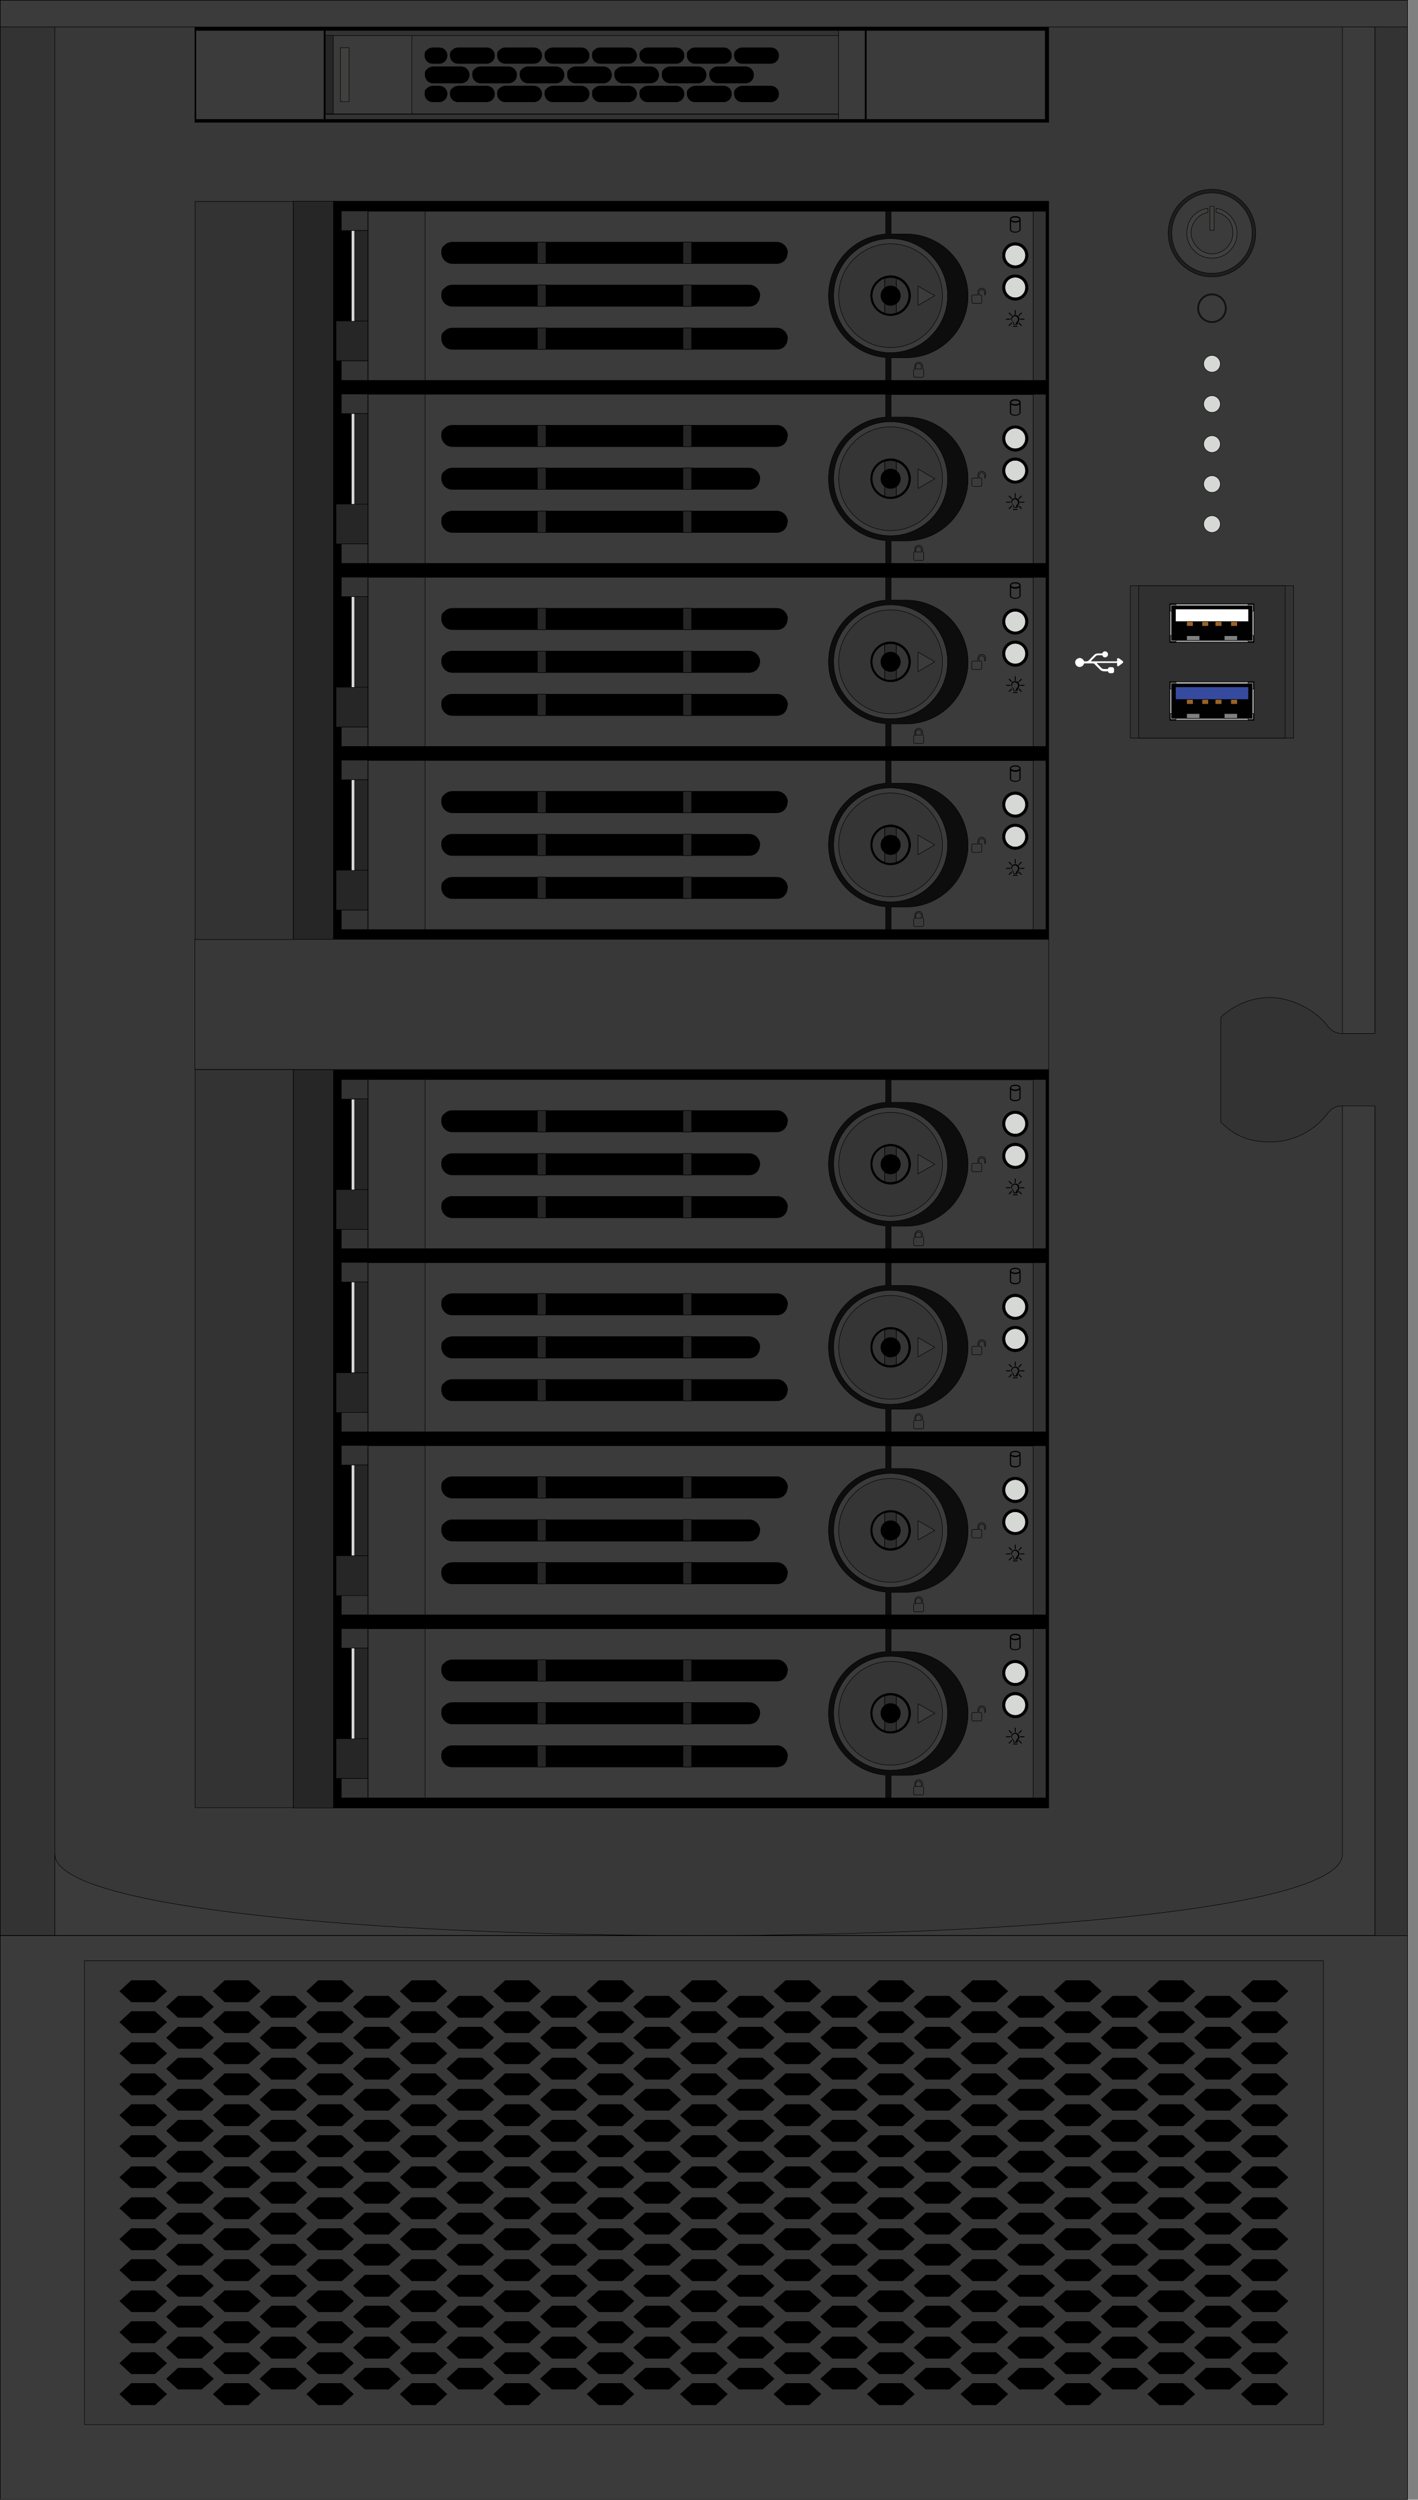 <?xml version="1.0" encoding="UTF-8"?>
<svg id="MINI_XL_" data-name="MINI XL+" xmlns="http://www.w3.org/2000/svg" version="1.1" viewBox="0 0 609.8 1074.6">
  <rect x="0" y="0" width="609.8" height="1074.6" fill="#808080" stroke="none"/>
  <defs>
    <style>
      .cls-1 {
        fill: #262626;
      }

      .cls-1, .cls-2, .cls-3, .cls-4, .cls-5, .cls-6, .cls-7, .cls-8, .cls-9, .cls-10, .cls-11, .cls-12, .cls-13, .cls-14, .cls-15, .cls-16, .cls-17, .cls-18, .cls-19 {
        stroke-linecap: round;
        stroke-linejoin: round;
      }

      .cls-1, .cls-2, .cls-5, .cls-6, .cls-7, .cls-8, .cls-9, .cls-10, .cls-11, .cls-12, .cls-16, .cls-18, .cls-19 {
        stroke: #000;
        stroke-width: .2px;
      }

      .cls-2, .cls-20 {
        fill: #000;
      }

      .cls-20, .cls-21, .cls-22 {
        stroke-width: 0px;
      }

      .cls-3 {
        fill: #a1a3a1;
      }

      .cls-3, .cls-4, .cls-13, .cls-14, .cls-15, .cls-17 {
        stroke: #010101;
        stroke-width: .2px;
      }

      .cls-4, .cls-22 {
        fill: #fff;
      }

      .cls-5 {
        fill: #40403f;
      }

      .cls-6 {
        fill: #3a3b3a;
      }

      .cls-7 {
        fill: #1e1e1e;
      }

      .cls-8 {
        fill: #2d2d2d;
      }

      .cls-21 {
        fill-rule: evenodd;
      }

      .cls-21, .cls-14 {
        fill: #010101;
      }

      .cls-9 {
        fill: #d8d8d8;
      }

      .cls-10 {
        fill: #303030;
      }

      .cls-11 {
        fill: #353535;
      }

      .cls-12 {
        fill: #333;
      }

      .cls-13 {
        fill: #9b6327;
      }

      .cls-15 {
        fill: #7f8080;
      }

      .cls-16 {
        fill: #d6d8d6;
      }

      .cls-17 {
        fill: #364ba0;
      }

      .cls-18 {
        fill: #383838;
      }

      .cls-19 {
        fill: #0d0d0d;
      }
    </style>
  </defs>
  <g id="MINI_XL_CHASSIS" data-name="MINI XL+ CHASSIS">
    <rect class="cls-18" x=".1" y=".1" width="605.2" height="1074.3"/>
    <rect class="cls-6" x=".1" y=".1" width="605.2" height="11.5"/>
    <rect class="cls-6" x=".1" y="832.1" width="605.2" height="242.4"/>
    <g>
      <rect class="cls-18" x="36.3" y="842.9" width="532.8" height="199.4"/>
      <g>
        <g>
          <polygon class="cls-2" points="66.6 864.7 56.5 864.7 51.5 869.3 56.5 873.9 66.6 873.9 71.7 869.3 66.6 864.7"/>
          <polygon class="cls-2" points="66.6 878.1 56.5 878.1 51.5 882.7 56.5 887.2 66.6 887.2 71.7 882.7 66.6 878.1"/>
          <polygon class="cls-2" points="66.6 891.4 56.5 891.4 51.5 896 56.5 900.6 66.6 900.6 71.7 896 66.6 891.4"/>
          <polygon class="cls-2" points="66.6 904.7 56.5 904.7 51.5 909.3 56.5 913.9 66.6 913.9 71.7 909.3 66.6 904.7"/>
          <polygon class="cls-2" points="66.6 918 56.5 918 51.5 922.6 56.5 927.2 66.6 927.2 71.7 922.6 66.6 918"/>
          <polygon class="cls-2" points="66.6 931.4 56.5 931.4 51.5 936 56.5 940.5 66.6 940.5 71.7 936 66.6 931.4"/>
          <polygon class="cls-2" points="66.6 944.7 56.5 944.7 51.5 949.3 56.5 953.9 66.6 953.9 71.7 949.3 66.6 944.7"/>
          <polygon class="cls-2" points="66.6 958 56.5 958 51.5 962.6 56.5 967.2 66.6 967.2 71.7 962.6 66.6 958"/>
          <polygon class="cls-2" points="66.6 971.3 56.5 971.3 51.5 975.9 56.5 980.5 66.6 980.5 71.7 975.9 66.6 971.3"/>
          <polygon class="cls-2" points="66.6 984.7 56.5 984.7 51.5 989.2 56.5 993.8 66.6 993.8 71.7 989.2 66.6 984.7"/>
          <polygon class="cls-2" points="66.6 998 56.5 998 51.5 1002.6 56.5 1007.2 66.6 1007.2 71.7 1002.6 66.6 998"/>
          <polygon class="cls-2" points="66.6 1011.3 56.5 1011.3 51.5 1015.9 56.5 1020.5 66.6 1020.5 71.7 1015.9 66.6 1011.3"/>
          <polygon class="cls-2" points="66.6 1024.6 56.5 1024.6 51.5 1029.2 56.5 1033.8 66.6 1033.8 71.7 1029.2 66.6 1024.6"/>
          <polygon class="cls-2" points="66.6 851.4 56.5 851.4 51.5 856 56.5 860.6 66.6 860.6 71.7 856 66.6 851.4"/>
        </g>
        <g>
          <polygon class="cls-2" points="86.7 871.4 76.6 871.4 71.6 876 76.6 880.6 86.7 880.6 91.8 876 86.7 871.4"/>
          <polygon class="cls-2" points="86.7 884.7 76.6 884.7 71.6 889.3 76.6 893.9 86.7 893.9 91.8 889.3 86.7 884.7"/>
          <polygon class="cls-2" points="86.7 898.1 76.6 898.1 71.6 902.6 76.6 907.2 86.7 907.2 91.8 902.6 86.7 898.1"/>
          <polygon class="cls-2" points="86.7 911.4 76.6 911.4 71.6 916 76.6 920.6 86.7 920.6 91.8 916 86.7 911.4"/>
          <polygon class="cls-2" points="86.7 924.7 76.6 924.7 71.6 929.3 76.6 933.9 86.7 933.9 91.8 929.3 86.7 924.7"/>
          <polygon class="cls-2" points="86.7 938 76.6 938 71.6 942.6 76.6 947.2 86.7 947.2 91.8 942.6 86.7 938"/>
          <polygon class="cls-2" points="86.7 951.3 76.6 951.3 71.6 955.9 76.6 960.5 86.7 960.5 91.8 955.9 86.7 951.3"/>
          <polygon class="cls-2" points="86.7 964.7 76.6 964.7 71.6 969.3 76.6 973.8 86.7 973.8 91.8 969.3 86.7 964.7"/>
          <polygon class="cls-2" points="86.7 978 76.6 978 71.6 982.6 76.6 987.2 86.7 987.2 91.8 982.6 86.7 978"/>
          <polygon class="cls-2" points="86.7 991.3 76.6 991.3 71.6 995.9 76.6 1000.5 86.7 1000.5 91.8 995.9 86.7 991.3"/>
          <polygon class="cls-2" points="86.7 1004.6 76.6 1004.6 71.6 1009.2 76.6 1013.8 86.7 1013.8 91.8 1009.2 86.7 1004.6"/>
          <polygon class="cls-2" points="86.7 1018 76.6 1018 71.6 1022.6 76.6 1027.1 86.7 1027.1 91.8 1022.6 86.7 1018"/>
          <polygon class="cls-2" points="86.7 858.1 76.6 858.1 71.6 862.7 76.6 867.3 86.7 867.3 91.8 862.7 86.7 858.1"/>
        </g>
        <g>
          <polygon class="cls-2" points="126.9 871.4 116.8 871.4 111.8 876 116.8 880.6 126.9 880.6 131.9 876 126.9 871.4"/>
          <polygon class="cls-2" points="126.9 884.7 116.8 884.7 111.8 889.3 116.8 893.9 126.9 893.9 131.9 889.3 126.9 884.7"/>
          <polygon class="cls-2" points="126.9 898.1 116.8 898.1 111.8 902.6 116.8 907.2 126.9 907.2 131.9 902.6 126.9 898.1"/>
          <polygon class="cls-2" points="126.9 911.4 116.8 911.4 111.8 916 116.8 920.6 126.9 920.6 131.9 916 126.9 911.4"/>
          <polygon class="cls-2" points="126.9 924.7 116.8 924.7 111.8 929.3 116.8 933.9 126.9 933.9 131.9 929.3 126.9 924.7"/>
          <polygon class="cls-2" points="126.9 938 116.8 938 111.8 942.6 116.8 947.2 126.9 947.2 131.9 942.6 126.9 938"/>
          <polygon class="cls-2" points="126.9 951.3 116.8 951.3 111.8 955.9 116.8 960.5 126.9 960.5 131.9 955.9 126.9 951.3"/>
          <polygon class="cls-2" points="126.9 964.7 116.8 964.7 111.8 969.3 116.8 973.8 126.9 973.8 131.9 969.3 126.9 964.7"/>
          <polygon class="cls-2" points="126.9 978 116.8 978 111.8 982.6 116.8 987.2 126.9 987.2 131.9 982.6 126.9 978"/>
          <polygon class="cls-2" points="126.9 991.3 116.8 991.3 111.8 995.9 116.8 1000.5 126.9 1000.5 131.9 995.9 126.9 991.3"/>
          <polygon class="cls-2" points="126.9 1004.6 116.8 1004.6 111.8 1009.2 116.8 1013.8 126.9 1013.8 131.9 1009.2 126.9 1004.6"/>
          <polygon class="cls-2" points="126.9 1018 116.8 1018 111.8 1022.6 116.8 1027.1 126.9 1027.1 131.9 1022.6 126.9 1018"/>
          <polygon class="cls-2" points="126.9 858.1 116.8 858.1 111.8 862.7 116.8 867.3 126.9 867.3 131.9 862.7 126.9 858.1"/>
        </g>
        <g>
          <polygon class="cls-2" points="106.8 864.7 96.7 864.7 91.7 869.3 96.7 873.9 106.8 873.9 111.9 869.3 106.8 864.7"/>
          <polygon class="cls-2" points="106.8 878.1 96.7 878.1 91.7 882.7 96.7 887.2 106.8 887.2 111.9 882.7 106.8 878.1"/>
          <polygon class="cls-2" points="106.8 891.4 96.7 891.4 91.7 896 96.7 900.6 106.8 900.6 111.9 896 106.8 891.4"/>
          <polygon class="cls-2" points="106.8 904.7 96.7 904.7 91.7 909.3 96.7 913.9 106.8 913.9 111.9 909.3 106.8 904.7"/>
          <polygon class="cls-2" points="106.8 918 96.7 918 91.7 922.6 96.7 927.2 106.8 927.2 111.9 922.6 106.8 918"/>
          <polygon class="cls-2" points="106.8 931.4 96.7 931.4 91.7 936 96.7 940.5 106.8 940.5 111.9 936 106.8 931.4"/>
          <polygon class="cls-2" points="106.8 944.7 96.7 944.7 91.7 949.3 96.7 953.9 106.8 953.9 111.9 949.3 106.8 944.7"/>
          <polygon class="cls-2" points="106.8 958 96.7 958 91.7 962.6 96.7 967.2 106.8 967.2 111.9 962.6 106.8 958"/>
          <polygon class="cls-2" points="106.8 971.3 96.7 971.3 91.7 975.9 96.7 980.5 106.8 980.5 111.9 975.9 106.8 971.3"/>
          <polygon class="cls-2" points="106.8 984.7 96.7 984.7 91.7 989.2 96.7 993.8 106.8 993.8 111.9 989.2 106.8 984.7"/>
          <polygon class="cls-2" points="106.8 998 96.7 998 91.7 1002.6 96.7 1007.2 106.8 1007.2 111.9 1002.6 106.8 998"/>
          <polygon class="cls-2" points="106.8 1011.3 96.7 1011.3 91.7 1015.9 96.7 1020.5 106.8 1020.5 111.9 1015.9 106.8 1011.3"/>
          <polygon class="cls-2" points="106.8 1024.6 96.7 1024.6 91.7 1029.2 96.7 1033.8 106.8 1033.8 111.9 1029.2 106.8 1024.6"/>
          <polygon class="cls-2" points="106.8 851.4 96.7 851.4 91.7 856 96.7 860.6 106.8 860.6 111.9 856 106.8 851.4"/>
        </g>
        <g>
          <polygon class="cls-2" points="147 864.7 136.9 864.7 131.9 869.3 136.9 873.9 147 873.9 152 869.3 147 864.7"/>
          <polygon class="cls-2" points="147 878.1 136.9 878.1 131.9 882.7 136.9 887.2 147 887.2 152 882.7 147 878.1"/>
          <polygon class="cls-2" points="147 891.4 136.9 891.4 131.9 896 136.9 900.6 147 900.6 152 896 147 891.4"/>
          <polygon class="cls-2" points="147 904.7 136.9 904.7 131.9 909.3 136.9 913.9 147 913.9 152 909.3 147 904.7"/>
          <polygon class="cls-2" points="147 918 136.9 918 131.9 922.6 136.9 927.2 147 927.2 152 922.6 147 918"/>
          <polygon class="cls-2" points="147 931.4 136.9 931.4 131.9 936 136.9 940.5 147 940.5 152 936 147 931.4"/>
          <polygon class="cls-2" points="147 944.7 136.9 944.7 131.9 949.3 136.9 953.9 147 953.9 152 949.3 147 944.7"/>
          <polygon class="cls-2" points="147 958 136.9 958 131.9 962.6 136.9 967.2 147 967.2 152 962.6 147 958"/>
          <polygon class="cls-2" points="147 971.3 136.9 971.3 131.9 975.9 136.9 980.5 147 980.5 152 975.9 147 971.3"/>
          <polygon class="cls-2" points="147 984.7 136.9 984.7 131.9 989.2 136.9 993.8 147 993.8 152 989.2 147 984.7"/>
          <polygon class="cls-2" points="147 998 136.9 998 131.9 1002.6 136.9 1007.2 147 1007.2 152 1002.6 147 998"/>
          <polygon class="cls-2" points="147 1011.3 136.9 1011.3 131.9 1015.9 136.9 1020.5 147 1020.5 152 1015.9 147 1011.3"/>
          <polygon class="cls-2" points="147 1024.6 136.9 1024.6 131.9 1029.2 136.9 1033.8 147 1033.8 152 1029.2 147 1024.6"/>
          <polygon class="cls-2" points="147 851.4 136.9 851.4 131.9 856 136.9 860.6 147 860.6 152 856 147 851.4"/>
        </g>
        <g>
          <polygon class="cls-2" points="167.1 871.4 157 871.4 152 876 157 880.6 167.1 880.6 172.1 876 167.1 871.4"/>
          <polygon class="cls-2" points="167.1 884.7 157 884.7 152 889.3 157 893.9 167.1 893.9 172.1 889.3 167.1 884.7"/>
          <polygon class="cls-2" points="167.1 898.1 157 898.1 152 902.6 157 907.2 167.1 907.2 172.1 902.6 167.1 898.1"/>
          <polygon class="cls-2" points="167.1 911.4 157 911.4 152 916 157 920.6 167.1 920.6 172.1 916 167.1 911.4"/>
          <polygon class="cls-2" points="167.1 924.7 157 924.7 152 929.3 157 933.9 167.1 933.9 172.1 929.3 167.1 924.7"/>
          <polygon class="cls-2" points="167.1 938 157 938 152 942.6 157 947.2 167.1 947.2 172.1 942.6 167.1 938"/>
          <polygon class="cls-2" points="167.1 951.3 157 951.3 152 955.9 157 960.5 167.1 960.5 172.1 955.9 167.1 951.3"/>
          <polygon class="cls-2" points="167.1 964.7 157 964.7 152 969.3 157 973.8 167.1 973.8 172.1 969.3 167.1 964.7"/>
          <polygon class="cls-2" points="167.1 978 157 978 152 982.6 157 987.2 167.1 987.2 172.1 982.6 167.1 978"/>
          <polygon class="cls-2" points="167.1 991.3 157 991.3 152 995.9 157 1000.5 167.1 1000.5 172.1 995.9 167.1 991.3"/>
          <polygon class="cls-2" points="167.1 1004.6 157 1004.6 152 1009.2 157 1013.8 167.1 1013.8 172.1 1009.2 167.1 1004.6"/>
          <polygon class="cls-2" points="167.1 1018 157 1018 152 1022.6 157 1027.1 167.1 1027.1 172.1 1022.6 167.1 1018"/>
          <polygon class="cls-2" points="167.1 858.1 157 858.1 152 862.7 157 867.3 167.1 867.3 172.1 862.7 167.1 858.1"/>
        </g>
        <g>
          <polygon class="cls-2" points="207.3 871.4 197.2 871.4 192.2 876 197.2 880.6 207.3 880.6 212.3 876 207.3 871.4"/>
          <polygon class="cls-2" points="207.3 884.7 197.2 884.7 192.2 889.3 197.2 893.9 207.3 893.9 212.3 889.3 207.3 884.7"/>
          <polygon class="cls-2" points="207.3 898.1 197.2 898.1 192.2 902.6 197.2 907.2 207.3 907.2 212.3 902.6 207.3 898.1"/>
          <polygon class="cls-2" points="207.3 911.4 197.2 911.4 192.2 916 197.2 920.6 207.3 920.6 212.3 916 207.3 911.4"/>
          <polygon class="cls-2" points="207.3 924.7 197.2 924.7 192.2 929.3 197.2 933.9 207.3 933.9 212.3 929.3 207.3 924.7"/>
          <polygon class="cls-2" points="207.3 938 197.2 938 192.2 942.6 197.2 947.2 207.3 947.2 212.3 942.6 207.3 938"/>
          <polygon class="cls-2" points="207.3 951.3 197.2 951.3 192.2 955.9 197.2 960.5 207.3 960.5 212.3 955.9 207.3 951.3"/>
          <polygon class="cls-2" points="207.3 964.7 197.2 964.7 192.2 969.3 197.2 973.8 207.3 973.8 212.3 969.3 207.3 964.7"/>
          <polygon class="cls-2" points="207.3 978 197.2 978 192.2 982.6 197.2 987.2 207.3 987.2 212.3 982.6 207.3 978"/>
          <polygon class="cls-2" points="207.3 991.3 197.2 991.3 192.2 995.9 197.2 1000.5 207.3 1000.5 212.3 995.9 207.3 991.3"/>
          <polygon class="cls-2" points="207.3 1004.6 197.2 1004.6 192.2 1009.2 197.2 1013.8 207.3 1013.8 212.3 1009.2 207.3 1004.6"/>
          <polygon class="cls-2" points="207.3 1018 197.2 1018 192.2 1022.6 197.2 1027.1 207.3 1027.1 212.3 1022.6 207.3 1018"/>
          <polygon class="cls-2" points="207.3 858.1 197.2 858.1 192.2 862.7 197.2 867.3 207.3 867.3 212.3 862.7 207.3 858.1"/>
        </g>
        <g>
          <polygon class="cls-2" points="187.2 864.7 177.1 864.7 172.1 869.3 177.1 873.9 187.2 873.9 192.2 869.3 187.2 864.7"/>
          <polygon class="cls-2" points="187.2 878.1 177.1 878.1 172.1 882.7 177.1 887.2 187.2 887.2 192.2 882.7 187.2 878.1"/>
          <polygon class="cls-2" points="187.2 891.4 177.1 891.4 172.1 896 177.1 900.6 187.2 900.6 192.2 896 187.2 891.4"/>
          <polygon class="cls-2" points="187.2 904.7 177.1 904.7 172.1 909.3 177.1 913.9 187.2 913.9 192.2 909.3 187.2 904.7"/>
          <polygon class="cls-2" points="187.2 918 177.1 918 172.1 922.6 177.1 927.2 187.2 927.2 192.2 922.6 187.2 918"/>
          <polygon class="cls-2" points="187.2 931.4 177.1 931.4 172.1 936 177.1 940.5 187.2 940.5 192.2 936 187.2 931.4"/>
          <polygon class="cls-2" points="187.2 944.7 177.1 944.7 172.1 949.3 177.1 953.9 187.2 953.9 192.2 949.3 187.2 944.7"/>
          <polygon class="cls-2" points="187.2 958 177.1 958 172.1 962.6 177.1 967.2 187.2 967.2 192.2 962.6 187.2 958"/>
          <polygon class="cls-2" points="187.2 971.3 177.1 971.3 172.1 975.9 177.1 980.5 187.2 980.5 192.2 975.9 187.2 971.3"/>
          <polygon class="cls-2" points="187.2 984.7 177.1 984.7 172.1 989.2 177.1 993.8 187.2 993.8 192.2 989.2 187.2 984.7"/>
          <polygon class="cls-2" points="187.2 998 177.1 998 172.1 1002.6 177.1 1007.2 187.2 1007.2 192.2 1002.6 187.2 998"/>
          <polygon class="cls-2" points="187.2 1011.3 177.1 1011.3 172.1 1015.9 177.1 1020.5 187.2 1020.5 192.2 1015.9 187.2 1011.3"/>
          <polygon class="cls-2" points="187.2 1024.6 177.1 1024.6 172.1 1029.2 177.1 1033.8 187.2 1033.8 192.2 1029.2 187.2 1024.6"/>
          <polygon class="cls-2" points="187.2 851.4 177.1 851.4 172.1 856 177.1 860.6 187.2 860.6 192.2 856 187.2 851.4"/>
        </g>
        <g>
          <polygon class="cls-2" points="388.1 864.7 378.1 864.7 373 869.3 378.1 873.9 388.1 873.9 393.2 869.3 388.1 864.7"/>
          <polygon class="cls-2" points="388.1 878.1 378.1 878.1 373 882.7 378.1 887.2 388.1 887.2 393.2 882.7 388.1 878.1"/>
          <polygon class="cls-2" points="388.1 891.4 378.1 891.4 373 896 378.1 900.6 388.1 900.6 393.2 896 388.1 891.4"/>
          <polygon class="cls-2" points="388.1 904.7 378.1 904.7 373 909.3 378.1 913.9 388.1 913.9 393.2 909.3 388.1 904.7"/>
          <polygon class="cls-2" points="388.1 918 378.1 918 373 922.6 378.1 927.2 388.1 927.2 393.2 922.6 388.1 918"/>
          <polygon class="cls-2" points="388.1 931.4 378.1 931.4 373 936 378.1 940.5 388.1 940.5 393.2 936 388.1 931.4"/>
          <polygon class="cls-2" points="388.1 944.7 378.1 944.7 373 949.3 378.1 953.9 388.1 953.9 393.2 949.3 388.1 944.7"/>
          <polygon class="cls-2" points="388.1 958 378.1 958 373 962.6 378.1 967.2 388.1 967.2 393.2 962.6 388.1 958"/>
          <polygon class="cls-2" points="388.1 971.3 378.1 971.3 373 975.9 378.1 980.5 388.1 980.5 393.2 975.9 388.1 971.3"/>
          <polygon class="cls-2" points="388.1 984.7 378.1 984.7 373 989.2 378.1 993.8 388.1 993.8 393.2 989.2 388.1 984.7"/>
          <polygon class="cls-2" points="388.1 998 378.1 998 373 1002.6 378.1 1007.2 388.1 1007.2 393.2 1002.6 388.1 998"/>
          <polygon class="cls-2" points="388.1 1011.3 378.1 1011.3 373 1015.9 378.1 1020.5 388.1 1020.5 393.2 1015.9 388.1 1011.3"/>
          <polygon class="cls-2" points="388.1 1024.6 378.1 1024.6 373 1029.2 378.1 1033.8 388.1 1033.8 393.2 1029.2 388.1 1024.6"/>
          <polygon class="cls-2" points="388.1 851.4 378.1 851.4 373 856 378.1 860.6 388.1 860.6 393.2 856 388.1 851.4"/>
        </g>
        <g>
          <polygon class="cls-2" points="408.2 871.4 398.2 871.4 393.1 876 398.2 880.6 408.2 880.6 413.3 876 408.2 871.4"/>
          <polygon class="cls-2" points="408.2 884.7 398.2 884.7 393.1 889.3 398.2 893.9 408.2 893.9 413.3 889.3 408.2 884.7"/>
          <polygon class="cls-2" points="408.2 898.1 398.2 898.1 393.1 902.6 398.2 907.2 408.2 907.2 413.3 902.6 408.2 898.1"/>
          <polygon class="cls-2" points="408.2 911.4 398.2 911.4 393.1 916 398.2 920.6 408.2 920.6 413.3 916 408.2 911.4"/>
          <polygon class="cls-2" points="408.2 924.7 398.2 924.7 393.1 929.3 398.2 933.9 408.2 933.9 413.3 929.3 408.2 924.7"/>
          <polygon class="cls-2" points="408.2 938 398.2 938 393.1 942.6 398.2 947.2 408.2 947.2 413.3 942.6 408.2 938"/>
          <polygon class="cls-2" points="408.2 951.3 398.2 951.3 393.1 955.9 398.2 960.5 408.2 960.5 413.3 955.9 408.2 951.3"/>
          <polygon class="cls-2" points="408.2 964.7 398.2 964.7 393.1 969.3 398.2 973.8 408.2 973.8 413.3 969.3 408.2 964.7"/>
          <polygon class="cls-2" points="408.2 978 398.2 978 393.1 982.6 398.2 987.2 408.2 987.2 413.3 982.6 408.2 978"/>
          <polygon class="cls-2" points="408.2 991.3 398.2 991.3 393.1 995.9 398.2 1000.5 408.2 1000.5 413.3 995.9 408.2 991.3"/>
          <polygon class="cls-2" points="408.2 1004.6 398.2 1004.6 393.1 1009.2 398.2 1013.8 408.2 1013.8 413.3 1009.2 408.2 1004.6"/>
          <polygon class="cls-2" points="408.2 1018 398.2 1018 393.1 1022.6 398.2 1027.1 408.2 1027.1 413.3 1022.6 408.2 1018"/>
          <polygon class="cls-2" points="408.2 858.1 398.2 858.1 393.1 862.7 398.2 867.3 408.2 867.3 413.3 862.7 408.2 858.1"/>
        </g>
        <g>
          <polygon class="cls-2" points="448.4 871.4 438.4 871.4 433.3 876 438.4 880.6 448.4 880.6 453.5 876 448.4 871.4"/>
          <polygon class="cls-2" points="448.4 884.7 438.4 884.7 433.3 889.3 438.4 893.9 448.4 893.9 453.5 889.3 448.4 884.7"/>
          <polygon class="cls-2" points="448.4 898.1 438.4 898.1 433.3 902.6 438.4 907.2 448.4 907.2 453.5 902.6 448.4 898.1"/>
          <polygon class="cls-2" points="448.4 911.4 438.4 911.4 433.3 916 438.4 920.6 448.4 920.6 453.5 916 448.4 911.4"/>
          <polygon class="cls-2" points="448.4 924.7 438.4 924.7 433.3 929.3 438.4 933.9 448.4 933.9 453.5 929.3 448.4 924.7"/>
          <polygon class="cls-2" points="448.4 938 438.4 938 433.3 942.6 438.4 947.2 448.4 947.2 453.5 942.6 448.4 938"/>
          <polygon class="cls-2" points="448.4 951.3 438.4 951.3 433.3 955.9 438.4 960.5 448.4 960.5 453.5 955.9 448.4 951.3"/>
          <polygon class="cls-2" points="448.4 964.7 438.4 964.7 433.3 969.3 438.4 973.8 448.4 973.8 453.5 969.3 448.4 964.7"/>
          <polygon class="cls-2" points="448.4 978 438.4 978 433.3 982.6 438.4 987.2 448.4 987.2 453.5 982.6 448.4 978"/>
          <polygon class="cls-2" points="448.4 991.3 438.4 991.3 433.3 995.9 438.4 1000.5 448.4 1000.5 453.5 995.9 448.4 991.3"/>
          <polygon class="cls-2" points="448.4 1004.6 438.4 1004.6 433.3 1009.2 438.4 1013.8 448.4 1013.8 453.5 1009.2 448.4 1004.6"/>
          <polygon class="cls-2" points="448.4 1018 438.4 1018 433.3 1022.6 438.4 1027.1 448.4 1027.1 453.5 1022.6 448.4 1018"/>
          <polygon class="cls-2" points="448.4 858.1 438.4 858.1 433.3 862.7 438.4 867.3 448.4 867.3 453.5 862.7 448.4 858.1"/>
        </g>
        <g>
          <polygon class="cls-2" points="428.3 864.7 418.3 864.7 413.2 869.3 418.3 873.9 428.3 873.9 433.4 869.3 428.3 864.7"/>
          <polygon class="cls-2" points="428.3 878.1 418.3 878.1 413.2 882.7 418.3 887.2 428.3 887.2 433.4 882.7 428.3 878.1"/>
          <polygon class="cls-2" points="428.3 891.4 418.3 891.4 413.2 896 418.3 900.6 428.3 900.6 433.4 896 428.3 891.4"/>
          <polygon class="cls-2" points="428.3 904.7 418.3 904.7 413.2 909.3 418.3 913.9 428.3 913.9 433.4 909.3 428.3 904.7"/>
          <polygon class="cls-2" points="428.3 918 418.3 918 413.2 922.6 418.3 927.2 428.3 927.2 433.4 922.6 428.3 918"/>
          <polygon class="cls-2" points="428.3 931.4 418.3 931.4 413.2 936 418.3 940.5 428.3 940.5 433.4 936 428.3 931.4"/>
          <polygon class="cls-2" points="428.3 944.7 418.3 944.7 413.2 949.3 418.3 953.9 428.3 953.9 433.4 949.3 428.3 944.7"/>
          <polygon class="cls-2" points="428.3 958 418.3 958 413.2 962.6 418.3 967.2 428.3 967.2 433.4 962.6 428.3 958"/>
          <polygon class="cls-2" points="428.3 971.3 418.3 971.3 413.2 975.9 418.3 980.5 428.3 980.5 433.4 975.9 428.3 971.3"/>
          <polygon class="cls-2" points="428.3 984.7 418.3 984.7 413.2 989.2 418.3 993.8 428.3 993.8 433.4 989.2 428.3 984.7"/>
          <polygon class="cls-2" points="428.3 998 418.3 998 413.2 1002.6 418.3 1007.2 428.3 1007.2 433.4 1002.6 428.3 998"/>
          <polygon class="cls-2" points="428.3 1011.3 418.3 1011.3 413.2 1015.9 418.3 1020.5 428.3 1020.5 433.4 1015.9 428.3 1011.3"/>
          <polygon class="cls-2" points="428.3 1024.6 418.3 1024.6 413.2 1029.2 418.3 1033.8 428.3 1033.8 433.4 1029.2 428.3 1024.6"/>
          <polygon class="cls-2" points="428.3 851.4 418.3 851.4 413.2 856 418.3 860.6 428.3 860.6 433.4 856 428.3 851.4"/>
        </g>
        <g>
          <polygon class="cls-2" points="468.5 864.7 458.4 864.7 453.4 869.3 458.4 873.9 468.5 873.9 473.6 869.3 468.5 864.7"/>
          <polygon class="cls-2" points="468.5 878.1 458.4 878.1 453.4 882.7 458.4 887.2 468.5 887.2 473.6 882.7 468.5 878.1"/>
          <polygon class="cls-2" points="468.5 891.4 458.4 891.4 453.4 896 458.4 900.6 468.5 900.6 473.6 896 468.5 891.4"/>
          <polygon class="cls-2" points="468.5 904.7 458.4 904.7 453.4 909.3 458.4 913.9 468.5 913.9 473.6 909.3 468.5 904.7"/>
          <polygon class="cls-2" points="468.5 918 458.4 918 453.4 922.6 458.4 927.2 468.5 927.2 473.6 922.6 468.5 918"/>
          <polygon class="cls-2" points="468.5 931.4 458.4 931.4 453.4 936 458.4 940.5 468.5 940.5 473.6 936 468.5 931.4"/>
          <polygon class="cls-2" points="468.5 944.7 458.4 944.7 453.4 949.3 458.4 953.9 468.5 953.9 473.6 949.3 468.5 944.7"/>
          <polygon class="cls-2" points="468.5 958 458.4 958 453.4 962.6 458.4 967.2 468.5 967.2 473.6 962.6 468.5 958"/>
          <polygon class="cls-2" points="468.5 971.3 458.4 971.3 453.4 975.9 458.4 980.5 468.5 980.5 473.6 975.9 468.5 971.3"/>
          <polygon class="cls-2" points="468.5 984.7 458.4 984.7 453.4 989.2 458.4 993.8 468.5 993.8 473.6 989.2 468.5 984.7"/>
          <polygon class="cls-2" points="468.5 998 458.4 998 453.4 1002.6 458.4 1007.2 468.5 1007.2 473.6 1002.6 468.5 998"/>
          <polygon class="cls-2" points="468.5 1011.3 458.4 1011.3 453.4 1015.9 458.4 1020.5 468.5 1020.5 473.6 1015.9 468.5 1011.3"/>
          <polygon class="cls-2" points="468.5 1024.6 458.4 1024.6 453.4 1029.2 458.4 1033.8 468.5 1033.8 473.6 1029.2 468.5 1024.6"/>
          <polygon class="cls-2" points="468.5 851.4 458.4 851.4 453.4 856 458.4 860.6 468.5 860.6 473.6 856 468.5 851.4"/>
        </g>
        <g>
          <polygon class="cls-2" points="488.6 871.4 478.5 871.4 473.5 876 478.5 880.6 488.6 880.6 493.7 876 488.6 871.4"/>
          <polygon class="cls-2" points="488.6 884.7 478.5 884.7 473.5 889.3 478.5 893.9 488.6 893.9 493.7 889.3 488.6 884.7"/>
          <polygon class="cls-2" points="488.6 898.1 478.5 898.1 473.5 902.6 478.5 907.2 488.6 907.2 493.7 902.6 488.6 898.1"/>
          <polygon class="cls-2" points="488.6 911.4 478.5 911.4 473.5 916 478.5 920.6 488.6 920.6 493.7 916 488.6 911.4"/>
          <polygon class="cls-2" points="488.6 924.7 478.5 924.7 473.5 929.3 478.5 933.9 488.6 933.9 493.7 929.3 488.6 924.7"/>
          <polygon class="cls-2" points="488.6 938 478.5 938 473.5 942.6 478.5 947.2 488.6 947.2 493.7 942.6 488.6 938"/>
          <polygon class="cls-2" points="488.6 951.3 478.5 951.3 473.5 955.9 478.5 960.5 488.6 960.5 493.7 955.9 488.6 951.3"/>
          <polygon class="cls-2" points="488.6 964.7 478.5 964.7 473.5 969.3 478.5 973.8 488.6 973.8 493.7 969.3 488.6 964.7"/>
          <polygon class="cls-2" points="488.6 978 478.5 978 473.5 982.6 478.5 987.2 488.6 987.2 493.7 982.6 488.6 978"/>
          <polygon class="cls-2" points="488.6 991.3 478.5 991.3 473.5 995.9 478.5 1000.5 488.6 1000.5 493.7 995.9 488.6 991.3"/>
          <polygon class="cls-2" points="488.6 1004.6 478.5 1004.6 473.5 1009.2 478.5 1013.8 488.6 1013.8 493.7 1009.2 488.6 1004.6"/>
          <polygon class="cls-2" points="488.6 1018 478.5 1018 473.5 1022.6 478.5 1027.1 488.6 1027.1 493.7 1022.6 488.6 1018"/>
          <polygon class="cls-2" points="488.6 858.1 478.5 858.1 473.5 862.7 478.5 867.3 488.6 867.3 493.7 862.7 488.6 858.1"/>
        </g>
        <g>
          <polygon class="cls-2" points="528.8 871.4 518.7 871.4 513.7 876 518.7 880.6 528.8 880.6 533.9 876 528.8 871.4"/>
          <polygon class="cls-2" points="528.8 884.7 518.7 884.7 513.7 889.3 518.7 893.9 528.8 893.9 533.9 889.3 528.8 884.7"/>
          <polygon class="cls-2" points="528.8 898.1 518.7 898.1 513.7 902.6 518.7 907.2 528.8 907.2 533.9 902.6 528.8 898.1"/>
          <polygon class="cls-2" points="528.8 911.4 518.7 911.4 513.7 916 518.7 920.6 528.8 920.6 533.9 916 528.8 911.4"/>
          <polygon class="cls-2" points="528.8 924.7 518.7 924.7 513.7 929.3 518.7 933.9 528.8 933.9 533.9 929.3 528.8 924.7"/>
          <polygon class="cls-2" points="528.8 938 518.7 938 513.7 942.6 518.7 947.2 528.8 947.2 533.9 942.6 528.8 938"/>
          <polygon class="cls-2" points="528.8 951.3 518.7 951.3 513.7 955.9 518.7 960.5 528.8 960.5 533.9 955.9 528.8 951.3"/>
          <polygon class="cls-2" points="528.8 964.7 518.7 964.7 513.7 969.3 518.7 973.8 528.8 973.8 533.9 969.3 528.8 964.7"/>
          <polygon class="cls-2" points="528.8 978 518.7 978 513.7 982.6 518.7 987.2 528.8 987.2 533.9 982.6 528.8 978"/>
          <polygon class="cls-2" points="528.8 991.3 518.7 991.3 513.7 995.9 518.7 1000.5 528.8 1000.5 533.9 995.9 528.8 991.3"/>
          <polygon class="cls-2" points="528.8 1004.6 518.7 1004.6 513.7 1009.2 518.7 1013.8 528.8 1013.8 533.9 1009.2 528.8 1004.6"/>
          <polygon class="cls-2" points="528.8 1018 518.7 1018 513.7 1022.6 518.7 1027.1 528.8 1027.1 533.9 1022.6 528.8 1018"/>
          <polygon class="cls-2" points="528.8 858.1 518.7 858.1 513.7 862.7 518.7 867.3 528.8 867.3 533.9 862.7 528.8 858.1"/>
        </g>
        <g>
          <polygon class="cls-2" points="508.7 864.7 498.6 864.7 493.6 869.3 498.6 873.9 508.7 873.9 513.8 869.3 508.7 864.7"/>
          <polygon class="cls-2" points="508.7 878.1 498.6 878.1 493.6 882.7 498.6 887.2 508.7 887.2 513.8 882.7 508.7 878.1"/>
          <polygon class="cls-2" points="508.7 891.4 498.6 891.4 493.6 896 498.6 900.6 508.7 900.6 513.8 896 508.7 891.4"/>
          <polygon class="cls-2" points="508.7 904.7 498.6 904.7 493.6 909.3 498.6 913.9 508.7 913.9 513.8 909.3 508.7 904.7"/>
          <polygon class="cls-2" points="508.7 918 498.6 918 493.6 922.6 498.6 927.2 508.7 927.2 513.8 922.6 508.7 918"/>
          <polygon class="cls-2" points="508.7 931.4 498.6 931.4 493.6 936 498.6 940.5 508.7 940.5 513.8 936 508.7 931.4"/>
          <polygon class="cls-2" points="508.7 944.7 498.6 944.7 493.6 949.3 498.6 953.9 508.7 953.9 513.8 949.3 508.7 944.7"/>
          <polygon class="cls-2" points="508.7 958 498.6 958 493.6 962.6 498.6 967.2 508.7 967.2 513.8 962.6 508.7 958"/>
          <polygon class="cls-2" points="508.7 971.3 498.6 971.3 493.6 975.9 498.6 980.5 508.7 980.5 513.8 975.9 508.7 971.3"/>
          <polygon class="cls-2" points="508.7 984.7 498.6 984.7 493.6 989.2 498.6 993.8 508.7 993.8 513.8 989.2 508.7 984.7"/>
          <polygon class="cls-2" points="508.7 998 498.6 998 493.6 1002.6 498.6 1007.2 508.7 1007.2 513.8 1002.6 508.7 998"/>
          <polygon class="cls-2" points="508.7 1011.3 498.6 1011.3 493.6 1015.9 498.6 1020.5 508.7 1020.5 513.8 1015.9 508.7 1011.3"/>
          <polygon class="cls-2" points="508.7 1024.6 498.6 1024.6 493.6 1029.2 498.6 1033.8 508.7 1033.8 513.8 1029.2 508.7 1024.6"/>
          <polygon class="cls-2" points="508.7 851.4 498.6 851.4 493.6 856 498.6 860.6 508.7 860.6 513.8 856 508.7 851.4"/>
        </g>
        <g>
          <polygon class="cls-2" points="548.9 864.7 538.8 864.7 533.8 869.3 538.8 873.9 548.9 873.9 553.9 869.3 548.9 864.7"/>
          <polygon class="cls-2" points="548.9 878.1 538.8 878.1 533.8 882.7 538.8 887.2 548.9 887.2 553.9 882.7 548.9 878.1"/>
          <polygon class="cls-2" points="548.9 891.4 538.8 891.4 533.8 896 538.8 900.6 548.9 900.6 553.9 896 548.9 891.4"/>
          <polygon class="cls-2" points="548.9 904.7 538.8 904.7 533.8 909.3 538.8 913.9 548.9 913.9 553.9 909.3 548.9 904.7"/>
          <polygon class="cls-2" points="548.9 918 538.8 918 533.8 922.6 538.8 927.2 548.9 927.2 553.9 922.6 548.9 918"/>
          <polygon class="cls-2" points="548.9 931.4 538.8 931.4 533.8 936 538.8 940.5 548.9 940.5 553.9 936 548.9 931.4"/>
          <polygon class="cls-2" points="548.9 944.7 538.8 944.7 533.8 949.3 538.8 953.9 548.9 953.9 553.9 949.3 548.9 944.7"/>
          <polygon class="cls-2" points="548.9 958 538.8 958 533.8 962.6 538.8 967.2 548.9 967.2 553.9 962.6 548.9 958"/>
          <polygon class="cls-2" points="548.9 971.3 538.8 971.3 533.8 975.9 538.8 980.5 548.9 980.5 553.9 975.9 548.9 971.3"/>
          <polygon class="cls-2" points="548.9 984.7 538.8 984.7 533.8 989.2 538.8 993.8 548.9 993.8 553.9 989.2 548.9 984.7"/>
          <polygon class="cls-2" points="548.9 998 538.8 998 533.8 1002.6 538.8 1007.2 548.9 1007.2 553.9 1002.6 548.9 998"/>
          <polygon class="cls-2" points="548.9 1011.3 538.8 1011.3 533.8 1015.9 538.8 1020.5 548.9 1020.5 553.9 1015.9 548.9 1011.3"/>
          <polygon class="cls-2" points="548.9 1024.6 538.8 1024.6 533.8 1029.2 538.8 1033.8 548.9 1033.8 553.9 1029.2 548.9 1024.6"/>
          <polygon class="cls-2" points="548.9 851.4 538.8 851.4 533.8 856 538.8 860.6 548.9 860.6 553.9 856 548.9 851.4"/>
        </g>
        <g>
          <polygon class="cls-2" points="227.4 864.7 217.3 864.7 212.3 869.3 217.3 873.9 227.4 873.9 232.4 869.3 227.4 864.7"/>
          <polygon class="cls-2" points="227.4 878.1 217.3 878.1 212.3 882.7 217.3 887.2 227.4 887.2 232.4 882.7 227.4 878.1"/>
          <polygon class="cls-2" points="227.4 891.4 217.3 891.4 212.3 896 217.3 900.6 227.4 900.6 232.4 896 227.4 891.4"/>
          <polygon class="cls-2" points="227.4 904.7 217.3 904.7 212.3 909.3 217.3 913.9 227.4 913.9 232.4 909.3 227.4 904.7"/>
          <polygon class="cls-2" points="227.4 918 217.3 918 212.3 922.6 217.3 927.2 227.4 927.2 232.4 922.6 227.4 918"/>
          <polygon class="cls-2" points="227.4 931.4 217.3 931.4 212.3 936 217.3 940.5 227.4 940.5 232.4 936 227.4 931.4"/>
          <polygon class="cls-2" points="227.4 944.7 217.3 944.7 212.3 949.3 217.3 953.9 227.4 953.9 232.4 949.3 227.4 944.7"/>
          <polygon class="cls-2" points="227.4 958 217.3 958 212.3 962.6 217.3 967.2 227.4 967.2 232.4 962.6 227.4 958"/>
          <polygon class="cls-2" points="227.4 971.3 217.3 971.3 212.3 975.9 217.3 980.5 227.4 980.5 232.4 975.9 227.4 971.3"/>
          <polygon class="cls-2" points="227.4 984.7 217.3 984.7 212.3 989.2 217.3 993.8 227.4 993.8 232.4 989.2 227.4 984.7"/>
          <polygon class="cls-2" points="227.4 998 217.3 998 212.3 1002.6 217.3 1007.2 227.4 1007.2 232.4 1002.6 227.4 998"/>
          <polygon class="cls-2" points="227.4 1011.3 217.3 1011.3 212.3 1015.9 217.3 1020.5 227.4 1020.5 232.4 1015.9 227.4 1011.3"/>
          <polygon class="cls-2" points="227.4 1024.6 217.3 1024.6 212.3 1029.2 217.3 1033.8 227.4 1033.8 232.4 1029.2 227.4 1024.6"/>
          <polygon class="cls-2" points="227.4 851.4 217.3 851.4 212.3 856 217.3 860.6 227.4 860.6 232.4 856 227.4 851.4"/>
        </g>
        <g>
          <polygon class="cls-2" points="247.5 871.4 237.4 871.4 232.4 876 237.4 880.6 247.5 880.6 252.5 876 247.5 871.4"/>
          <polygon class="cls-2" points="247.5 884.7 237.4 884.7 232.4 889.3 237.4 893.9 247.5 893.9 252.5 889.3 247.5 884.7"/>
          <polygon class="cls-2" points="247.5 898.1 237.4 898.1 232.4 902.6 237.4 907.2 247.5 907.2 252.5 902.6 247.5 898.1"/>
          <polygon class="cls-2" points="247.5 911.4 237.4 911.4 232.4 916 237.4 920.6 247.5 920.6 252.5 916 247.5 911.4"/>
          <polygon class="cls-2" points="247.5 924.7 237.4 924.7 232.4 929.3 237.4 933.9 247.5 933.9 252.5 929.3 247.5 924.7"/>
          <polygon class="cls-2" points="247.5 938 237.4 938 232.4 942.6 237.4 947.2 247.5 947.2 252.5 942.6 247.5 938"/>
          <polygon class="cls-2" points="247.5 951.3 237.4 951.3 232.4 955.9 237.4 960.5 247.5 960.5 252.5 955.9 247.5 951.3"/>
          <polygon class="cls-2" points="247.5 964.7 237.4 964.7 232.4 969.3 237.4 973.8 247.5 973.8 252.5 969.3 247.5 964.7"/>
          <polygon class="cls-2" points="247.5 978 237.4 978 232.4 982.6 237.4 987.2 247.5 987.2 252.5 982.6 247.5 978"/>
          <polygon class="cls-2" points="247.5 991.3 237.4 991.3 232.4 995.9 237.4 1000.5 247.5 1000.5 252.5 995.9 247.5 991.3"/>
          <polygon class="cls-2" points="247.5 1004.6 237.4 1004.6 232.4 1009.2 237.4 1013.8 247.5 1013.8 252.5 1009.2 247.5 1004.6"/>
          <polygon class="cls-2" points="247.5 1018 237.4 1018 232.4 1022.6 237.4 1027.1 247.5 1027.1 252.5 1022.6 247.5 1018"/>
          <polygon class="cls-2" points="247.5 858.1 237.4 858.1 232.4 862.7 237.4 867.3 247.5 867.3 252.5 862.7 247.5 858.1"/>
        </g>
        <g>
          <polygon class="cls-2" points="287.7 871.4 277.6 871.4 272.5 876 277.6 880.6 287.7 880.6 292.7 876 287.7 871.4"/>
          <polygon class="cls-2" points="287.7 884.7 277.6 884.7 272.5 889.3 277.6 893.9 287.7 893.9 292.7 889.3 287.7 884.7"/>
          <polygon class="cls-2" points="287.7 898.1 277.6 898.1 272.5 902.6 277.6 907.2 287.7 907.2 292.7 902.6 287.7 898.1"/>
          <polygon class="cls-2" points="287.7 911.4 277.6 911.4 272.5 916 277.6 920.6 287.7 920.6 292.7 916 287.7 911.4"/>
          <polygon class="cls-2" points="287.7 924.7 277.6 924.7 272.5 929.3 277.6 933.9 287.7 933.9 292.7 929.3 287.7 924.7"/>
          <polygon class="cls-2" points="287.7 938 277.6 938 272.5 942.6 277.6 947.2 287.7 947.2 292.7 942.6 287.7 938"/>
          <polygon class="cls-2" points="287.7 951.3 277.6 951.3 272.5 955.9 277.6 960.5 287.7 960.5 292.7 955.9 287.7 951.3"/>
          <polygon class="cls-2" points="287.7 964.7 277.6 964.7 272.5 969.3 277.6 973.8 287.7 973.8 292.7 969.3 287.7 964.7"/>
          <polygon class="cls-2" points="287.7 978 277.6 978 272.5 982.6 277.6 987.2 287.7 987.2 292.7 982.6 287.7 978"/>
          <polygon class="cls-2" points="287.7 991.3 277.6 991.3 272.5 995.9 277.6 1000.5 287.7 1000.5 292.7 995.9 287.7 991.3"/>
          <polygon class="cls-2" points="287.7 1004.6 277.6 1004.6 272.5 1009.2 277.6 1013.8 287.7 1013.8 292.7 1009.2 287.7 1004.6"/>
          <polygon class="cls-2" points="287.7 1018 277.6 1018 272.5 1022.6 277.6 1027.1 287.7 1027.1 292.7 1022.6 287.7 1018"/>
          <polygon class="cls-2" points="287.7 858.1 277.6 858.1 272.5 862.7 277.6 867.3 287.7 867.3 292.7 862.7 287.7 858.1"/>
        </g>
        <g>
          <polygon class="cls-2" points="267.6 864.7 257.5 864.7 252.5 869.3 257.5 873.9 267.6 873.9 272.6 869.3 267.6 864.7"/>
          <polygon class="cls-2" points="267.6 878.1 257.5 878.1 252.5 882.7 257.5 887.2 267.6 887.2 272.6 882.7 267.6 878.1"/>
          <polygon class="cls-2" points="267.6 891.4 257.5 891.4 252.5 896 257.5 900.6 267.6 900.6 272.6 896 267.6 891.4"/>
          <polygon class="cls-2" points="267.6 904.7 257.5 904.7 252.5 909.3 257.5 913.9 267.6 913.9 272.6 909.3 267.6 904.7"/>
          <polygon class="cls-2" points="267.6 918 257.5 918 252.5 922.6 257.5 927.2 267.6 927.2 272.6 922.6 267.6 918"/>
          <polygon class="cls-2" points="267.6 931.4 257.5 931.4 252.5 936 257.5 940.5 267.6 940.5 272.6 936 267.6 931.4"/>
          <polygon class="cls-2" points="267.6 944.7 257.5 944.7 252.5 949.3 257.5 953.9 267.6 953.9 272.6 949.3 267.6 944.7"/>
          <polygon class="cls-2" points="267.6 958 257.5 958 252.5 962.6 257.5 967.2 267.6 967.2 272.6 962.6 267.6 958"/>
          <polygon class="cls-2" points="267.6 971.3 257.5 971.3 252.5 975.9 257.5 980.5 267.6 980.5 272.6 975.9 267.6 971.3"/>
          <polygon class="cls-2" points="267.6 984.7 257.5 984.7 252.5 989.2 257.5 993.8 267.6 993.8 272.6 989.2 267.6 984.7"/>
          <polygon class="cls-2" points="267.6 998 257.5 998 252.5 1002.6 257.5 1007.2 267.6 1007.2 272.6 1002.6 267.6 998"/>
          <polygon class="cls-2" points="267.6 1011.3 257.5 1011.3 252.5 1015.9 257.5 1020.5 267.6 1020.5 272.6 1015.9 267.6 1011.3"/>
          <polygon class="cls-2" points="267.6 1024.6 257.5 1024.6 252.5 1029.2 257.5 1033.8 267.6 1033.8 272.6 1029.2 267.6 1024.6"/>
          <polygon class="cls-2" points="267.6 851.4 257.5 851.4 252.5 856 257.5 860.6 267.6 860.6 272.6 856 267.6 851.4"/>
        </g>
        <g>
          <polygon class="cls-2" points="307.8 864.7 297.7 864.7 292.6 869.3 297.7 873.9 307.8 873.9 312.8 869.3 307.8 864.7"/>
          <polygon class="cls-2" points="307.8 878.1 297.7 878.1 292.6 882.7 297.7 887.2 307.8 887.2 312.8 882.7 307.8 878.1"/>
          <polygon class="cls-2" points="307.8 891.4 297.7 891.4 292.6 896 297.7 900.6 307.8 900.6 312.8 896 307.8 891.4"/>
          <polygon class="cls-2" points="307.8 904.7 297.7 904.7 292.6 909.3 297.7 913.9 307.8 913.9 312.8 909.3 307.8 904.7"/>
          <polygon class="cls-2" points="307.8 918 297.7 918 292.6 922.6 297.7 927.2 307.8 927.2 312.8 922.6 307.8 918"/>
          <polygon class="cls-2" points="307.8 931.4 297.7 931.4 292.6 936 297.7 940.5 307.8 940.5 312.8 936 307.8 931.4"/>
          <polygon class="cls-2" points="307.8 944.7 297.7 944.7 292.6 949.3 297.7 953.9 307.8 953.9 312.8 949.3 307.8 944.7"/>
          <polygon class="cls-2" points="307.8 958 297.7 958 292.6 962.6 297.7 967.2 307.8 967.2 312.8 962.6 307.8 958"/>
          <polygon class="cls-2" points="307.8 971.3 297.7 971.3 292.6 975.9 297.7 980.5 307.8 980.5 312.8 975.9 307.8 971.3"/>
          <polygon class="cls-2" points="307.8 984.7 297.7 984.7 292.6 989.2 297.7 993.8 307.8 993.8 312.8 989.2 307.8 984.7"/>
          <polygon class="cls-2" points="307.8 998 297.7 998 292.6 1002.6 297.7 1007.2 307.8 1007.2 312.8 1002.6 307.8 998"/>
          <polygon class="cls-2" points="307.8 1011.3 297.7 1011.3 292.6 1015.9 297.7 1020.5 307.8 1020.5 312.8 1015.9 307.8 1011.3"/>
          <polygon class="cls-2" points="307.8 1024.6 297.7 1024.6 292.6 1029.2 297.7 1033.8 307.8 1033.8 312.8 1029.2 307.8 1024.6"/>
          <polygon class="cls-2" points="307.8 851.4 297.7 851.4 292.6 856 297.7 860.6 307.8 860.6 312.8 856 307.8 851.4"/>
        </g>
        <g>
          <polygon class="cls-2" points="327.9 871.4 317.8 871.4 312.7 876 317.8 880.6 327.9 880.6 332.9 876 327.9 871.4"/>
          <polygon class="cls-2" points="327.9 884.7 317.8 884.7 312.7 889.3 317.8 893.9 327.9 893.9 332.9 889.3 327.9 884.7"/>
          <polygon class="cls-2" points="327.9 898.1 317.8 898.1 312.7 902.6 317.8 907.2 327.9 907.2 332.9 902.6 327.9 898.1"/>
          <polygon class="cls-2" points="327.9 911.4 317.8 911.4 312.7 916 317.8 920.6 327.9 920.6 332.9 916 327.9 911.4"/>
          <polygon class="cls-2" points="327.9 924.7 317.8 924.7 312.7 929.3 317.8 933.9 327.9 933.9 332.9 929.3 327.9 924.7"/>
          <polygon class="cls-2" points="327.9 938 317.8 938 312.7 942.6 317.8 947.2 327.9 947.2 332.9 942.6 327.9 938"/>
          <polygon class="cls-2" points="327.9 951.3 317.8 951.3 312.7 955.9 317.8 960.5 327.9 960.5 332.9 955.9 327.9 951.3"/>
          <polygon class="cls-2" points="327.9 964.7 317.8 964.7 312.7 969.3 317.8 973.8 327.9 973.8 332.9 969.3 327.9 964.7"/>
          <polygon class="cls-2" points="327.9 978 317.8 978 312.7 982.6 317.8 987.2 327.9 987.2 332.9 982.6 327.9 978"/>
          <polygon class="cls-2" points="327.9 991.3 317.8 991.3 312.7 995.9 317.8 1000.5 327.9 1000.5 332.9 995.9 327.9 991.3"/>
          <polygon class="cls-2" points="327.9 1004.6 317.8 1004.6 312.7 1009.2 317.8 1013.8 327.9 1013.8 332.9 1009.2 327.9 1004.6"/>
          <polygon class="cls-2" points="327.9 1018 317.8 1018 312.7 1022.6 317.8 1027.1 327.9 1027.1 332.9 1022.6 327.9 1018"/>
          <polygon class="cls-2" points="327.9 858.1 317.8 858.1 312.7 862.7 317.8 867.3 327.9 867.3 332.9 862.7 327.9 858.1"/>
        </g>
        <g>
          <polygon class="cls-2" points="368.1 871.4 358 871.4 352.9 876 358 880.6 368.1 880.6 373.1 876 368.1 871.4"/>
          <polygon class="cls-2" points="368.1 884.7 358 884.7 352.9 889.3 358 893.9 368.1 893.9 373.1 889.3 368.1 884.7"/>
          <polygon class="cls-2" points="368.1 898.1 358 898.1 352.9 902.6 358 907.2 368.1 907.2 373.1 902.6 368.1 898.1"/>
          <polygon class="cls-2" points="368.1 911.4 358 911.4 352.9 916 358 920.6 368.1 920.6 373.1 916 368.1 911.4"/>
          <polygon class="cls-2" points="368.1 924.7 358 924.7 352.9 929.3 358 933.9 368.1 933.9 373.1 929.3 368.1 924.7"/>
          <polygon class="cls-2" points="368.1 938 358 938 352.9 942.6 358 947.2 368.1 947.2 373.1 942.6 368.1 938"/>
          <polygon class="cls-2" points="368.1 951.3 358 951.3 352.9 955.9 358 960.5 368.1 960.5 373.1 955.9 368.1 951.3"/>
          <polygon class="cls-2" points="368.1 964.7 358 964.7 352.9 969.3 358 973.8 368.1 973.8 373.1 969.3 368.1 964.7"/>
          <polygon class="cls-2" points="368.1 978 358 978 352.9 982.6 358 987.2 368.1 987.2 373.1 982.6 368.1 978"/>
          <polygon class="cls-2" points="368.1 991.3 358 991.3 352.9 995.9 358 1000.5 368.1 1000.5 373.1 995.9 368.1 991.3"/>
          <polygon class="cls-2" points="368.1 1004.6 358 1004.6 352.9 1009.2 358 1013.8 368.1 1013.8 373.1 1009.2 368.1 1004.6"/>
          <polygon class="cls-2" points="368.1 1018 358 1018 352.9 1022.6 358 1027.1 368.1 1027.1 373.1 1022.6 368.1 1018"/>
          <polygon class="cls-2" points="368.1 858.1 358 858.1 352.9 862.7 358 867.3 368.1 867.3 373.1 862.7 368.1 858.1"/>
        </g>
        <g>
          <polygon class="cls-2" points="348 864.7 337.9 864.7 332.8 869.3 337.9 873.9 348 873.9 353 869.3 348 864.7"/>
          <polygon class="cls-2" points="348 878.1 337.9 878.1 332.8 882.7 337.9 887.2 348 887.2 353 882.7 348 878.1"/>
          <polygon class="cls-2" points="348 891.4 337.9 891.4 332.8 896 337.9 900.6 348 900.6 353 896 348 891.4"/>
          <polygon class="cls-2" points="348 904.7 337.9 904.7 332.8 909.3 337.9 913.9 348 913.9 353 909.3 348 904.7"/>
          <polygon class="cls-2" points="348 918 337.9 918 332.8 922.6 337.9 927.2 348 927.2 353 922.6 348 918"/>
          <polygon class="cls-2" points="348 931.4 337.9 931.4 332.8 936 337.9 940.5 348 940.5 353 936 348 931.4"/>
          <polygon class="cls-2" points="348 944.7 337.9 944.7 332.8 949.3 337.9 953.9 348 953.9 353 949.3 348 944.7"/>
          <polygon class="cls-2" points="348 958 337.9 958 332.8 962.6 337.9 967.2 348 967.2 353 962.6 348 958"/>
          <polygon class="cls-2" points="348 971.3 337.9 971.3 332.8 975.9 337.9 980.5 348 980.5 353 975.9 348 971.3"/>
          <polygon class="cls-2" points="348 984.7 337.9 984.7 332.8 989.2 337.9 993.8 348 993.8 353 989.2 348 984.7"/>
          <polygon class="cls-2" points="348 998 337.9 998 332.8 1002.6 337.9 1007.2 348 1007.2 353 1002.6 348 998"/>
          <polygon class="cls-2" points="348 1011.3 337.9 1011.3 332.8 1015.9 337.9 1020.5 348 1020.5 353 1015.9 348 1011.3"/>
          <polygon class="cls-2" points="348 1024.6 337.9 1024.6 332.8 1029.2 337.9 1033.8 348 1033.8 353 1029.2 348 1024.6"/>
          <polygon class="cls-2" points="348 851.4 337.9 851.4 332.8 856 337.9 860.6 348 860.6 353 856 348 851.4"/>
        </g>
      </g>
    </g>
    <rect class="cls-12" x=".1" y="11.6" width="23.5" height="820.4"/>
    <g>
      <rect class="cls-2" x="83.8" y="11.6" width="367.2" height="41"/>
      <rect class="cls-6" x="84.3" y="13.1" width="55" height="38.2"/>
      <rect class="cls-6" x="372.6" y="13.1" width="76.9" height="38.2"/>
    </g>
    <g>
      <rect class="cls-2" x="143.3" y="86.5" width="307.7" height="317.3"/>
      <rect class="cls-1" x="126.1" y="86.5" width="17.3" height="317.3"/>
      <rect class="cls-18" x="83.8" y="403.8" width="367.2" height="56"/>
      <rect class="cls-12" x="83.8" y="86.5" width="42.2" height="317.3" transform="translate(209.9 490.4) rotate(180)"/>
      <rect class="cls-2" x="143.3" y="459.9" width="307.7" height="317.3"/>
      <rect class="cls-1" x="126.1" y="459.9" width="17.3" height="317.3"/>
      <rect class="cls-12" x="83.8" y="459.9" width="42.2" height="317.3" transform="translate(209.9 1237) rotate(180)"/>
    </g>
    <g>
      <g>
        <circle class="cls-7" cx="521.2" cy="100.2" r="18.8"/>
        <circle class="cls-6" cx="521.2" cy="100.2" r="17.3"/>
        <g>
          <path class="cls-5" d="M532,100.2c0,6-4.8,10.8-10.8,10.8s-10.8-4.8-10.8-10.8,3.9-9.8,9-10.7v1.8c-4.1.8-7.2,4.5-7.2,8.8s4,9,9,9,9-4,9-9-3.1-8-7.2-8.8v-1.8c5.1.9,9,5.3,9,10.7Z"/>
          <rect class="cls-5" x="520.3" y="88.7" width="1.8" height="10.3"/>
        </g>
      </g>
      <circle class="cls-7" cx="521.2" cy="132.5" r="6.2"/>
      <circle class="cls-6" cx="521.2" cy="132.5" r="5.7"/>
      <circle class="cls-16" cx="521.2" cy="156.4" r="3.6"/>
      <circle class="cls-16" cx="521.2" cy="225.3" r="3.6"/>
      <circle class="cls-16" cx="521.2" cy="208.1" r="3.6"/>
      <circle class="cls-16" cx="521.2" cy="190.9" r="3.6"/>
      <circle class="cls-16" cx="521.2" cy="173.7" r="3.6"/>
    </g>
    <g>
      <g>
        <rect class="cls-12" x="488.4" y="249.4" width="65.5" height="70.2" transform="translate(805.7 -236.6) rotate(90)"/>
        <path class="cls-22" d="M481.2,283l1.5,1.1c.3.2.4.6.2.8,0,0-.1.1-.2.2h0s-1.6,1.2-1.6,1.2c-.4.3-.7.1-.7-.4v-.9s-8.5,0-8.5,0c-.2,0-.2.2,0,.4l1.8,1.8c.3.3.7.4,1.1.4h0s0,0,0,0h1.7s0,0,0,0c0-.5.4-.8.8-.8h0s0,0,0,0h.9c.5,0,.9.4.9.9v.9s0,0,0,0c0,.5-.4.8-.8.8h0s0,0,0,0h-.9c-.5,0-.8-.3-.9-.8,0,0,0,0,0,0h0s0,0,0,0h-1.7s0,0,0,0c-.7,0-1.3-.3-1.7-.7h0s-2.2-2.2-2.2-2.2c-.3-.4-.7-.6-1.2-.5h0s-3.5,0-3.5,0c-.2,1-1.3,1.7-2.3,1.5-1-.2-1.7-1.3-1.5-2.3.2-1,1.3-1.7,2.3-1.5.7.2,1.3.7,1.5,1.4h0s.9,0,.9,0c.5,0,.9-.1,1.2-.5h0s2.2-2.2,2.2-2.2c.4-.5,1.1-.7,1.7-.7h0s0,0,0,0h1.8c.2-.5.6-.9,1.2-.9h0c.7,0,1.3.6,1.3,1.3s-.6,1.3-1.3,1.3h0s0,0,0,0h0c-.6,0-1-.4-1.2-.9h0s-1.8,0-1.8,0c-.5,0-.9.2-1.1.5h0s-1.8,1.8-1.8,1.8c-.1.1-.1.3,0,.3h11.1s0-.9,0-.9c0-.5.4-.6.8-.3h0Z"/>
        <rect class="cls-10" x="488.4" y="253" width="65.5" height="63" transform="translate(805.7 -236.6) rotate(90)"/>
      </g>
      <g>
        <rect class="cls-14" x="503" y="259.5" width="36.3" height="16.7"/>
        <g>
          <rect class="cls-14" x="503.9" y="260.5" width="34.7" height="14.9"/>
          <path class="cls-3" d="M539,259.9v15.9h-35.7v-15.9h35.7ZM503.8,275.3h34.7v-14.9h-34.7v14.9Z"/>
          <rect class="cls-3" x="503.1" y="262.7" width=".8" height="10.5"/>
          <rect class="cls-3" x="505.7" y="259.6" width="31" height=".9"/>
          <rect class="cls-3" x="538.5" y="262.7" width=".8" height="10.5"/>
          <rect class="cls-3" x="505.7" y="275.3" width="31" height=".8"/>
          <g>
            <rect class="cls-4" x="505.5" y="261.8" width="31.4" height="5.4"/>
            <g>
              <rect class="cls-15" x="526.5" y="273.3" width="5.6" height="2"/>
              <rect class="cls-15" x="510.3" y="273.3" width="5.6" height="2"/>
              <rect class="cls-13" x="529.3" y="267.2" width="2.8" height="2"/>
              <rect class="cls-13" x="510.3" y="267.2" width="2.8" height="2"/>
              <rect class="cls-13" x="522.6" y="267.2" width="2.8" height="2"/>
              <rect class="cls-13" x="516.9" y="267.2" width="2.8" height="2"/>
            </g>
          </g>
        </g>
      </g>
      <g>
        <rect class="cls-14" x="503" y="293" width="36.3" height="16.7"/>
        <g>
          <rect class="cls-14" x="503.9" y="294" width="34.7" height="14.9"/>
          <path class="cls-3" d="M539,293.4v15.9h-35.7v-15.9h35.7ZM503.8,308.8h34.7v-14.9h-34.7v14.9Z"/>
          <rect class="cls-3" x="503.1" y="296.2" width=".8" height="10.5"/>
          <rect class="cls-3" x="505.7" y="293.1" width="31" height=".9"/>
          <rect class="cls-3" x="538.5" y="296.2" width=".8" height="10.5"/>
          <rect class="cls-3" x="505.7" y="308.8" width="31" height=".8"/>
          <g>
            <rect class="cls-17" x="505.5" y="295.3" width="31.4" height="5.4"/>
            <g>
              <rect class="cls-15" x="526.5" y="306.8" width="5.6" height="2"/>
              <rect class="cls-15" x="510.3" y="306.8" width="5.6" height="2"/>
              <rect class="cls-13" x="529.3" y="300.7" width="2.8" height="2"/>
              <rect class="cls-13" x="510.3" y="300.7" width="2.8" height="2"/>
              <rect class="cls-13" x="522.6" y="300.7" width="2.8" height="2"/>
              <rect class="cls-13" x="516.9" y="300.7" width="2.8" height="2"/>
            </g>
          </g>
        </g>
      </g>
    </g>
    <path class="cls-6" d="M577.3,11.6v785.5c0,46.6-553.7,46.6-553.7,0v34.9s567.7,0,567.7,0V11.6h-14Z"/>
    <path class="cls-12" d="M605.3,11.6v820.5h-14v-356.7h-14.3c-2.3,0-4.4,1.1-5.8,2.9-5.6,7.6-14.7,12.6-24.9,12.6s-15.8-3.2-21.3-8.5v-45.1c5.5-5.2,13.1-8.5,21.3-8.5s19.3,4.9,24.9,12.6c1.4,1.8,3.5,2.9,5.8,2.9h14.3V11.6h14Z"/>
  </g>
  <g id="MINI_XL_DRIVES" data-name="MINI XL+ DRIVES">
    <g id="MINI_XL_DRIVE_CAGE_0" data-name="MINI XL+ DRIVE CAGE 0">
      <rect class="cls-19" x="158.3" y="700.2" width="286.1" height="72.7"/>
      <rect class="cls-12" x="444.3" y="700.2" width="5.5" height="72.7" transform="translate(894.1 1473.1) rotate(180)"/>
      <rect class="cls-12" x="146.7" y="700.2" width="11.5" height="8.4" transform="translate(305 1408.7) rotate(180)"/>
      <rect class="cls-12" x="146.7" y="764.6" width="11.5" height="8.4" transform="translate(305 1537.5) rotate(180)"/>
      <rect class="cls-1" x="152.5" y="708.5" width="5.8" height="39" transform="translate(310.7 1456) rotate(180)"/>
      <rect class="cls-1" x="144.6" y="747.5" width="13.7" height="17.1" transform="translate(302.8 1512) rotate(180)"/>
      <rect class="cls-9" x="151.1" y="708.5" width="1.4" height="39"/>
      <path class="cls-6" d="M364.1,717.7c-4.8,4.8-7.8,11.5-7.8,18.8,0,14,10.9,25.5,24.6,26.6v9.8h-222.7v-72.7h222.7v9.8c-6.5.5-12.4,3.3-16.8,7.7Z"/>
      <rect class="cls-18" x="158.3" y="700.2" width="24.5" height="72.7"/>
      <g>
        <g>
          <path class="cls-2" d="M326.7,736.5c0,1.3-.5,2.4-1.3,3.3-.8.8-2,1.3-3.3,1.3h-127.6c-2.5,0-4.6-2.1-4.6-4.6s.5-2.4,1.4-3.3c.8-.8,2-1.3,3.3-1.3h127.6c2.5,0,4.6,2.1,4.6,4.6Z"/>
          <path class="cls-2" d="M338.6,755c0,1.3-.5,2.4-1.3,3.3-.8.8-2,1.3-3.3,1.3h-139.5c-2.5,0-4.6-2.1-4.6-4.6s.5-2.4,1.4-3.3c.8-.8,2-1.3,3.3-1.3h139.5c2.5,0,4.6,2.1,4.6,4.6Z"/>
          <path class="cls-2" d="M338.6,718.1c0,1.3-.5,2.4-1.3,3.3-.8.8-2,1.3-3.3,1.3h-139.5c-2.5,0-4.6-2.1-4.6-4.6s.5-2.4,1.4-3.3c.8-.8,2-1.3,3.3-1.3h139.5c2.5,0,4.6,2.1,4.6,4.6Z"/>
        </g>
        <g>
          <rect class="cls-1" x="231.1" y="713.5" width="3.7" height="9.2"/>
          <rect class="cls-1" x="231.1" y="731.9" width="3.7" height="9.2"/>
          <rect class="cls-1" x="231.1" y="750.4" width="3.7" height="9.2"/>
          <rect class="cls-1" x="293.7" y="713.5" width="3.7" height="9.2"/>
          <rect class="cls-1" x="293.7" y="731.9" width="3.7" height="9.2"/>
          <rect class="cls-1" x="293.7" y="750.4" width="3.7" height="9.2"/>
        </g>
      </g>
      <g>
        <circle class="cls-6" cx="383" cy="736.5" r="24.5"/>
        <circle class="cls-11" cx="383" cy="736.5" r="22.3"/>
        <circle class="cls-2" cx="383" cy="736.5" r="8.6"/>
        <path class="cls-11" d="M380.5,729.1v14.9c-3.1-1-5.4-4-5.4-7.5s2.3-6.4,5.4-7.5Z"/>
        <path class="cls-11" d="M390.8,736.5c0,3.5-2.3,6.4-5.4,7.5v-14.9c3.1,1,5.4,4,5.4,7.5Z"/>
        <path class="cls-8" d="M385.4,729.1v14.9c-.8.2-1.6.4-2.5.4s-1.7-.1-2.4-.4v-14.9c.8-.2,1.6-.4,2.4-.4s1.7.1,2.5.4Z"/>
        <circle class="cls-2" cx="383" cy="736.5" r="4.2"/>
        <polygon class="cls-6" points="402 736.5 394.8 732.4 394.8 740.7 402 736.5"/>
      </g>
      <g>
        <path class="cls-6" d="M444.3,700.2v72.7h-61.1v-9.7h6.5c7.4,0,14-3,18.8-7.8,4.8-4.8,7.8-11.5,7.8-18.8,0-14.7-11.9-26.6-26.6-26.6h-6.5v-9.7h61.1Z"/>
        <path class="cls-6" d="M423.8,735.2v.7c0,.2-.1.3-.2.3s-.2,0-.2-.3v-.7c0-.9-.6-1.3-1.2-1.3s-1.2.5-1.2,1.3v1h.7c.4,0,.5.2.5.6v2.4c0,.4-.2.6-.6.6h-3.1c-.4,0-.6-.2-.6-.6v-2.4c0-.4.2-.6.6-.6h2v-1c0-1.3.8-1.9,1.7-1.9s1.7.6,1.7,1.9Z"/>
        <path class="cls-6" d="M396.8,768v-1c0-1.3-.9-1.9-1.7-1.9s-1.7.6-1.7,1.9v1c-.3,0-.5.2-.5.6v2.4c0,.4.2.6.6.6h3.1c.4,0,.6-.2.6-.6v-2.4c0-.4-.1-.6-.4-.6ZM393.8,768v-1c0-.9.6-1.3,1.2-1.3s1.2.5,1.2,1.3v1h-.3s-2.2,0-2.2,0Z"/>
        <g>
          <g>
            <g>
              <circle class="cls-2" cx="436.6" cy="719.2" r="5.5"/>
              <circle class="cls-16" cx="436.6" cy="719.2" r="4.4"/>
            </g>
            <g>
              <circle class="cls-2" cx="436.6" cy="733" r="5.5"/>
              <circle class="cls-16" cx="436.6" cy="733" r="4.4"/>
            </g>
          </g>
          <path class="cls-20" d="M436.6,702.3c-1.3,0-2.3.6-2.3,1.3v4.5c0,.8,1,1.3,2.3,1.3s2.3-.6,2.3-1.3v-4.5c0-.8-1-1.3-2.3-1.3h0ZM436.6,702.9c1.1,0,1.8.4,1.8.8s-.7.8-1.8.8-1.8-.4-1.8-.8.7-.8,1.8-.8h0ZM436.6,709c-1.1,0-1.8-.4-1.8-.8v-3.6c.4.3,1.1.5,1.8.5s1.4-.2,1.8-.5v3.6c0,.4-.7.8-1.8.8h0Z"/>
          <g>
            <path class="cls-21" d="M436.6,745.3c-.8,0-1.4.6-1.4,1.4,0,.4.2.9.6,1.1.1,0,.2.2.2.4v.5s0,0,0,0h1s0,0,0,0v-.5c0-.2,0-.3.2-.4.6-.4.8-1.3.3-1.9-.3-.4-.7-.6-1.1-.6M434.8,746.7c0-1,.8-1.8,1.8-1.8,1,0,1.8.8,1.8,1.8,0,.6-.3,1.1-.7,1.4,0,0,0,0,0,0v.5c0,.3-.2.5-.5.5h-1c-.3,0-.5-.2-.5-.5v-.5s0,0,0,0c-.5-.3-.7-.9-.7-1.4M435.6,749.7c0-.1,0-.2.2-.2h1.6c.1,0,.2,0,.2.2s0,.2-.2.2h-1.6c-.1,0-.2,0-.2-.2"/>
            <path class="cls-21" d="M436.6,742.7c.1,0,.2,0,.2.2v1.6c0,.1,0,.2-.2.2s-.2,0-.2-.2v-1.6c0-.1,0-.2.2-.2"/>
            <g>
              <path class="cls-21" d="M432.6,746.6c0-.1,0-.2.2-.2h1.6c.1,0,.2,0,.2.2s0,.2-.2.2h-1.6c-.1,0-.2,0-.2-.2"/>
              <path class="cls-21" d="M440.6,746.6c0-.1,0-.2-.2-.2h-1.6c-.1,0-.2,0-.2.2s0,.2.2.2h1.6c.1,0,.2,0,.2-.2"/>
            </g>
            <g>
              <path class="cls-21" d="M433.8,743.8c0,0,.2,0,.3,0l1.1,1.1c0,0,0,.2,0,.3s-.2,0-.3,0l-1.1-1.1c0,0,0-.2,0-.3"/>
              <path class="cls-21" d="M439.4,749.5c0,0,0-.2,0-.3l-1.1-1.1c0,0-.2,0-.3,0s0,.2,0,.3l1.1,1.1c0,0,.2,0,.3,0"/>
            </g>
            <g>
              <path class="cls-21" d="M439.4,743.8c0,0-.2,0-.3,0l-1.1,1.1c0,0,0,.2,0,.3s.2,0,.3,0l1.1-1.1c0,0,0-.2,0-.3"/>
              <path class="cls-21" d="M433.8,749.5c0,0,0-.2,0-.3l1.1-1.1c0,0,.2,0,.3,0s0,.2,0,.3l-1.1,1.1c0,0-.2,0-.3,0"/>
            </g>
          </g>
        </g>
      </g>
    </g>
    <g id="MINI_XL_DRIVE_CAGE_1" data-name="MINI XL+ DRIVE CAGE 1">
      <rect class="cls-19" x="158.3" y="621.5" width="286.1" height="72.7"/>
      <rect class="cls-12" x="444.3" y="621.5" width="5.5" height="72.7" transform="translate(894.1 1315.7) rotate(180)"/>
      <rect class="cls-12" x="146.7" y="621.5" width="11.5" height="8.4" transform="translate(305 1251.3) rotate(180)"/>
      <rect class="cls-12" x="146.7" y="685.9" width="11.5" height="8.4" transform="translate(305 1380.1) rotate(180)"/>
      <rect class="cls-1" x="152.5" y="629.8" width="5.8" height="39" transform="translate(310.7 1298.6) rotate(180)"/>
      <rect class="cls-1" x="144.6" y="668.8" width="13.7" height="17.1" transform="translate(302.8 1354.7) rotate(180)"/>
      <rect class="cls-9" x="151.1" y="629.8" width="1.4" height="39"/>
      <path class="cls-6" d="M364.1,639c-4.8,4.8-7.8,11.5-7.8,18.8,0,14,10.9,25.5,24.6,26.6v9.8h-222.7v-72.7h222.7v9.8c-6.5.5-12.4,3.3-16.8,7.7Z"/>
      <rect class="cls-18" x="158.3" y="621.5" width="24.5" height="72.7"/>
      <g>
        <g>
          <path class="cls-2" d="M326.7,657.9c0,1.3-.5,2.4-1.3,3.3-.8.8-2,1.3-3.3,1.3h-127.6c-2.5,0-4.6-2.1-4.6-4.6s.5-2.4,1.4-3.3c.8-.8,2-1.3,3.3-1.3h127.6c2.5,0,4.6,2.1,4.6,4.6Z"/>
          <path class="cls-2" d="M338.6,676.3c0,1.3-.5,2.4-1.3,3.3-.8.8-2,1.3-3.3,1.3h-139.5c-2.5,0-4.6-2.1-4.6-4.6s.5-2.4,1.4-3.3c.8-.8,2-1.3,3.3-1.3h139.5c2.5,0,4.6,2.1,4.6,4.6Z"/>
          <path class="cls-2" d="M338.6,639.4c0,1.3-.5,2.4-1.3,3.3-.8.8-2,1.3-3.3,1.3h-139.5c-2.5,0-4.6-2.1-4.6-4.6s.5-2.4,1.4-3.3c.8-.8,2-1.3,3.3-1.3h139.5c2.5,0,4.6,2.1,4.6,4.6Z"/>
        </g>
        <g>
          <rect class="cls-1" x="231.1" y="634.8" width="3.7" height="9.2"/>
          <rect class="cls-1" x="231.1" y="653.2" width="3.7" height="9.2"/>
          <rect class="cls-1" x="231.1" y="671.7" width="3.7" height="9.2"/>
          <rect class="cls-1" x="293.7" y="634.8" width="3.7" height="9.2"/>
          <rect class="cls-1" x="293.7" y="653.2" width="3.7" height="9.2"/>
          <rect class="cls-1" x="293.7" y="671.7" width="3.7" height="9.2"/>
        </g>
      </g>
      <g>
        <circle class="cls-6" cx="383" cy="657.9" r="24.5"/>
        <circle class="cls-11" cx="383" cy="657.9" r="22.3"/>
        <circle class="cls-2" cx="383" cy="657.9" r="8.6"/>
        <path class="cls-11" d="M380.5,650.4v14.9c-3.1-1-5.4-4-5.4-7.5s2.3-6.4,5.4-7.5Z"/>
        <path class="cls-11" d="M390.8,657.9c0,3.5-2.3,6.4-5.4,7.5v-14.9c3.1,1,5.4,4,5.4,7.5Z"/>
        <path class="cls-8" d="M385.4,650.4v14.9c-.8.2-1.6.4-2.5.4s-1.7-.1-2.4-.4v-14.9c.8-.2,1.6-.4,2.4-.4s1.7.1,2.5.4Z"/>
        <circle class="cls-2" cx="383" cy="657.9" r="4.2"/>
        <polygon class="cls-6" points="402 657.9 394.8 653.7 394.8 662 402 657.9"/>
      </g>
      <g>
        <path class="cls-6" d="M444.3,621.5v72.7h-61.1v-9.7h6.5c7.4,0,14-3,18.8-7.8,4.8-4.8,7.8-11.5,7.8-18.8,0-14.7-11.9-26.6-26.6-26.6h-6.5v-9.7h61.1Z"/>
        <path class="cls-6" d="M423.8,656.5v.7c0,.2-.1.3-.2.3s-.2,0-.2-.3v-.7c0-.9-.6-1.3-1.2-1.3s-1.2.5-1.2,1.3v1h.7c.4,0,.5.2.5.6v2.4c0,.4-.2.6-.6.6h-3.1c-.4,0-.6-.2-.6-.6v-2.4c0-.4.2-.6.6-.6h2v-1c0-1.3.8-1.9,1.7-1.9s1.7.6,1.7,1.9Z"/>
        <path class="cls-6" d="M396.8,689.3v-1c0-1.3-.9-1.9-1.7-1.9s-1.7.6-1.7,1.9v1c-.3,0-.5.2-.5.6v2.4c0,.4.2.6.6.6h3.1c.4,0,.6-.2.6-.6v-2.4c0-.4-.1-.6-.4-.6ZM393.8,689.3v-1c0-.9.6-1.3,1.2-1.3s1.2.5,1.2,1.3v1h-.3s-2.2,0-2.2,0Z"/>
        <g>
          <g>
            <g>
              <circle class="cls-2" cx="436.6" cy="640.5" r="5.5"/>
              <circle class="cls-16" cx="436.6" cy="640.5" r="4.4"/>
            </g>
            <g>
              <circle class="cls-2" cx="436.6" cy="654.3" r="5.5"/>
              <circle class="cls-16" cx="436.6" cy="654.3" r="4.4"/>
            </g>
          </g>
          <path class="cls-20" d="M436.6,623.7c-1.3,0-2.3.6-2.3,1.3v4.5c0,.8,1,1.3,2.3,1.3s2.3-.6,2.3-1.3v-4.5c0-.8-1-1.3-2.3-1.3h0ZM436.6,624.2c1.1,0,1.8.4,1.8.8s-.7.8-1.8.8-1.8-.4-1.8-.8.7-.8,1.8-.8h0ZM436.6,630.3c-1.1,0-1.8-.4-1.8-.8v-3.6c.4.3,1.1.5,1.8.5s1.4-.2,1.8-.5v3.6c0,.4-.7.8-1.8.8h0Z"/>
          <g>
            <path class="cls-21" d="M436.6,666.6c-.8,0-1.4.6-1.4,1.4,0,.4.2.9.6,1.1.1,0,.2.2.2.4v.5s0,0,0,0h1s0,0,0,0v-.5c0-.2,0-.3.2-.4.6-.4.8-1.3.3-1.9-.3-.4-.7-.6-1.1-.6M434.8,668c0-1,.8-1.8,1.8-1.8,1,0,1.8.8,1.8,1.8,0,.6-.3,1.1-.7,1.4,0,0,0,0,0,0v.5c0,.3-.2.5-.5.5h-1c-.3,0-.5-.2-.5-.5v-.5s0,0,0,0c-.5-.3-.7-.9-.7-1.4M435.6,671c0-.1,0-.2.2-.2h1.6c.1,0,.2,0,.2.2s0,.2-.2.2h-1.6c-.1,0-.2,0-.2-.2"/>
            <path class="cls-21" d="M436.6,664c.1,0,.2,0,.2.2v1.6c0,.1,0,.2-.2.2s-.2,0-.2-.2v-1.6c0-.1,0-.2.2-.2"/>
            <g>
              <path class="cls-21" d="M432.6,668c0-.1,0-.2.2-.2h1.6c.1,0,.2,0,.2.2s0,.2-.2.2h-1.6c-.1,0-.2,0-.2-.2"/>
              <path class="cls-21" d="M440.6,668c0-.1,0-.2-.2-.2h-1.6c-.1,0-.2,0-.2.2s0,.2.2.2h1.6c.1,0,.2,0,.2-.2"/>
            </g>
            <g>
              <path class="cls-21" d="M433.8,665.1c0,0,.2,0,.3,0l1.1,1.1c0,0,0,.2,0,.3s-.2,0-.3,0l-1.1-1.1c0,0,0-.2,0-.3"/>
              <path class="cls-21" d="M439.4,670.8c0,0,0-.2,0-.3l-1.1-1.1c0,0-.2,0-.3,0s0,.2,0,.3l1.1,1.1c0,0,.2,0,.3,0"/>
            </g>
            <g>
              <path class="cls-21" d="M439.4,665.1c0,0-.2,0-.3,0l-1.1,1.1c0,0,0,.2,0,.3s.2,0,.3,0l1.1-1.1c0,0,0-.2,0-.3"/>
              <path class="cls-21" d="M433.8,670.8c0,0,0-.2,0-.3l1.1-1.1c0,0,.2,0,.3,0s0,.2,0,.3l-1.1,1.1c0,0-.2,0-.3,0"/>
            </g>
          </g>
        </g>
      </g>
    </g>
    <g id="MINI_XL_DRIVE_CAGE_2" data-name="MINI XL+ DRIVE CAGE 2">
      <rect class="cls-19" x="158.3" y="542.8" width="286.1" height="72.7"/>
      <rect class="cls-12" x="444.3" y="542.8" width="5.5" height="72.7" transform="translate(894.1 1158.3) rotate(180)"/>
      <rect class="cls-12" x="146.7" y="542.8" width="11.5" height="8.4" transform="translate(305 1093.9) rotate(180)"/>
      <rect class="cls-12" x="146.7" y="607.2" width="11.5" height="8.4" transform="translate(305 1222.7) rotate(180)"/>
      <rect class="cls-1" x="152.5" y="551.1" width="5.8" height="39" transform="translate(310.7 1141.2) rotate(180)"/>
      <rect class="cls-1" x="144.6" y="590.1" width="13.7" height="17.1" transform="translate(302.8 1197.3) rotate(180)"/>
      <rect class="cls-9" x="151.1" y="551.1" width="1.4" height="39"/>
      <path class="cls-6" d="M364.1,560.3c-4.8,4.8-7.8,11.5-7.8,18.8,0,14,10.9,25.5,24.6,26.6v9.8h-222.7v-72.7h222.7v9.8c-6.5.5-12.4,3.3-16.8,7.7Z"/>
      <rect class="cls-18" x="158.3" y="542.8" width="24.5" height="72.7"/>
      <g>
        <g>
          <path class="cls-2" d="M326.7,579.2c0,1.3-.5,2.4-1.3,3.3-.8.8-2,1.3-3.3,1.3h-127.6c-2.5,0-4.6-2.1-4.6-4.6s.5-2.4,1.4-3.3c.8-.8,2-1.3,3.3-1.3h127.6c2.5,0,4.6,2.1,4.6,4.6Z"/>
          <path class="cls-2" d="M338.6,597.6c0,1.3-.5,2.4-1.3,3.3-.8.8-2,1.3-3.3,1.3h-139.5c-2.5,0-4.6-2.1-4.6-4.6s.5-2.4,1.4-3.3c.8-.8,2-1.3,3.3-1.3h139.5c2.5,0,4.6,2.1,4.6,4.6Z"/>
          <path class="cls-2" d="M338.6,560.7c0,1.3-.5,2.4-1.3,3.3-.8.8-2,1.3-3.3,1.3h-139.5c-2.5,0-4.6-2.1-4.6-4.6s.5-2.4,1.4-3.3c.8-.8,2-1.3,3.3-1.3h139.5c2.5,0,4.6,2.1,4.6,4.6Z"/>
        </g>
        <g>
          <rect class="cls-1" x="231.1" y="556.1" width="3.7" height="9.2"/>
          <rect class="cls-1" x="231.1" y="574.5" width="3.7" height="9.2"/>
          <rect class="cls-1" x="231.1" y="593" width="3.7" height="9.2"/>
          <rect class="cls-1" x="293.7" y="556.1" width="3.7" height="9.2"/>
          <rect class="cls-1" x="293.7" y="574.5" width="3.7" height="9.2"/>
          <rect class="cls-1" x="293.7" y="593" width="3.7" height="9.2"/>
        </g>
      </g>
      <g>
        <circle class="cls-6" cx="383" cy="579.2" r="24.5"/>
        <circle class="cls-11" cx="383" cy="579.2" r="22.3"/>
        <circle class="cls-2" cx="383" cy="579.2" r="8.6"/>
        <path class="cls-11" d="M380.5,571.7v14.9c-3.1-1-5.4-4-5.4-7.5s2.3-6.4,5.4-7.5Z"/>
        <path class="cls-11" d="M390.8,579.2c0,3.5-2.3,6.4-5.4,7.5v-14.9c3.1,1,5.4,4,5.4,7.5Z"/>
        <path class="cls-8" d="M385.4,571.7v14.9c-.8.2-1.6.4-2.5.4s-1.7-.1-2.4-.4v-14.9c.8-.2,1.6-.4,2.4-.4s1.7.1,2.5.4Z"/>
        <circle class="cls-2" cx="383" cy="579.2" r="4.2"/>
        <polygon class="cls-6" points="402 579.2 394.8 575 394.8 583.3 402 579.2"/>
      </g>
      <g>
        <path class="cls-6" d="M444.3,542.8v72.7h-61.1v-9.7h6.5c7.4,0,14-3,18.8-7.8,4.8-4.8,7.8-11.5,7.8-18.8,0-14.7-11.9-26.6-26.6-26.6h-6.5v-9.7h61.1Z"/>
        <path class="cls-6" d="M423.8,577.8v.7c0,.2-.1.3-.2.3s-.2,0-.2-.3v-.7c0-.9-.6-1.3-1.2-1.3s-1.2.5-1.2,1.3v1h.7c.4,0,.5.2.5.6v2.4c0,.4-.2.6-.6.6h-3.1c-.4,0-.6-.2-.6-.6v-2.4c0-.4.2-.6.6-.6h2v-1c0-1.3.8-1.9,1.7-1.9s1.7.6,1.7,1.9Z"/>
        <path class="cls-6" d="M396.8,610.6v-1c0-1.3-.9-1.9-1.7-1.9s-1.7.6-1.7,1.9v1c-.3,0-.5.2-.5.6v2.4c0,.4.2.6.6.6h3.1c.4,0,.6-.2.6-.6v-2.4c0-.4-.1-.6-.4-.6ZM393.8,610.6v-1c0-.9.6-1.3,1.2-1.3s1.2.5,1.2,1.3v1h-.3s-2.2,0-2.2,0Z"/>
        <g>
          <g>
            <g>
              <circle class="cls-2" cx="436.6" cy="561.8" r="5.5"/>
              <circle class="cls-16" cx="436.6" cy="561.8" r="4.4"/>
            </g>
            <g>
              <circle class="cls-2" cx="436.6" cy="575.6" r="5.5"/>
              <circle class="cls-16" cx="436.6" cy="575.6" r="4.4"/>
            </g>
          </g>
          <path class="cls-20" d="M436.6,545c-1.3,0-2.3.6-2.3,1.3v4.5c0,.8,1,1.3,2.3,1.3s2.3-.6,2.3-1.3v-4.5c0-.8-1-1.3-2.3-1.3h0ZM436.6,545.5c1.1,0,1.8.4,1.8.8s-.7.8-1.8.8-1.8-.4-1.8-.8.7-.8,1.8-.8h0ZM436.6,551.6c-1.1,0-1.8-.4-1.8-.8v-3.6c.4.3,1.1.5,1.8.5s1.4-.2,1.8-.5v3.6c0,.4-.7.8-1.8.8h0Z"/>
          <g>
            <path class="cls-21" d="M436.6,587.9c-.8,0-1.4.6-1.4,1.4,0,.4.2.9.6,1.1.1,0,.2.2.2.4v.5s0,0,0,0h1s0,0,0,0v-.5c0-.2,0-.3.2-.4.6-.4.8-1.3.3-1.9-.3-.4-.7-.6-1.1-.6M434.8,589.3c0-1,.8-1.8,1.8-1.8,1,0,1.8.8,1.8,1.8,0,.6-.3,1.1-.7,1.4,0,0,0,0,0,0v.5c0,.3-.2.5-.5.5h-1c-.3,0-.5-.2-.5-.5v-.5s0,0,0,0c-.5-.3-.7-.9-.7-1.4M435.6,592.3c0-.1,0-.2.2-.2h1.6c.1,0,.2,0,.2.2s0,.2-.2.2h-1.6c-.1,0-.2,0-.2-.2"/>
            <path class="cls-21" d="M436.6,585.3c.1,0,.2,0,.2.2v1.6c0,.1,0,.2-.2.2s-.2,0-.2-.2v-1.6c0-.1,0-.2.2-.2"/>
            <g>
              <path class="cls-21" d="M432.6,589.3c0-.1,0-.2.2-.2h1.6c.1,0,.2,0,.2.2s0,.2-.2.2h-1.6c-.1,0-.2,0-.2-.2"/>
              <path class="cls-21" d="M440.6,589.3c0-.1,0-.2-.2-.2h-1.6c-.1,0-.2,0-.2.2s0,.2.2.2h1.6c.1,0,.2,0,.2-.2"/>
            </g>
            <g>
              <path class="cls-21" d="M433.8,586.4c0,0,.2,0,.3,0l1.1,1.1c0,0,0,.2,0,.3s-.2,0-.3,0l-1.1-1.1c0,0,0-.2,0-.3"/>
              <path class="cls-21" d="M439.4,592.1c0,0,0-.2,0-.3l-1.1-1.1c0,0-.2,0-.3,0s0,.2,0,.3l1.1,1.1c0,0,.2,0,.3,0"/>
            </g>
            <g>
              <path class="cls-21" d="M439.4,586.4c0,0-.2,0-.3,0l-1.1,1.1c0,0,0,.2,0,.3s.2,0,.3,0l1.1-1.1c0,0,0-.2,0-.3"/>
              <path class="cls-21" d="M433.8,592.1c0,0,0-.2,0-.3l1.1-1.1c0,0,.2,0,.3,0s0,.2,0,.3l-1.1,1.1c0,0-.2,0-.3,0"/>
            </g>
          </g>
        </g>
      </g>
    </g>
    <g id="MINI_XL_DRIVE_CAGE_3" data-name="MINI XL+ DRIVE CAGE 3">
      <rect class="cls-19" x="158.3" y="464.1" width="286.1" height="72.7"/>
      <rect class="cls-12" x="444.3" y="464.1" width="5.5" height="72.7" transform="translate(894.1 1000.9) rotate(180)"/>
      <rect class="cls-12" x="146.7" y="464.1" width="11.5" height="8.4" transform="translate(305 936.6) rotate(180)"/>
      <rect class="cls-12" x="146.7" y="528.5" width="11.5" height="8.4" transform="translate(305 1065.3) rotate(180)"/>
      <rect class="cls-1" x="152.5" y="472.5" width="5.8" height="39" transform="translate(310.7 983.9) rotate(180)"/>
      <rect class="cls-1" x="144.6" y="511.4" width="13.7" height="17.1" transform="translate(302.8 1039.9) rotate(180)"/>
      <rect class="cls-9" x="151.1" y="472.5" width="1.4" height="39"/>
      <path class="cls-6" d="M364.1,481.6c-4.8,4.8-7.8,11.5-7.8,18.8,0,14,10.9,25.5,24.6,26.6v9.8h-222.7v-72.7h222.7v9.8c-6.5.5-12.4,3.3-16.8,7.7Z"/>
      <rect class="cls-18" x="158.3" y="464.1" width="24.5" height="72.7"/>
      <g>
        <g>
          <path class="cls-2" d="M326.7,500.5c0,1.3-.5,2.4-1.3,3.3-.8.8-2,1.3-3.3,1.3h-127.6c-2.5,0-4.6-2.1-4.6-4.6s.5-2.4,1.4-3.3c.8-.8,2-1.3,3.3-1.3h127.6c2.5,0,4.6,2.1,4.6,4.6Z"/>
          <path class="cls-2" d="M338.6,518.9c0,1.3-.5,2.4-1.3,3.3-.8.8-2,1.3-3.3,1.3h-139.5c-2.5,0-4.6-2.1-4.6-4.6s.5-2.4,1.4-3.3c.8-.8,2-1.3,3.3-1.3h139.5c2.5,0,4.6,2.1,4.6,4.6Z"/>
          <path class="cls-2" d="M338.6,482c0,1.3-.5,2.4-1.3,3.3-.8.8-2,1.3-3.3,1.3h-139.5c-2.5,0-4.6-2.1-4.6-4.6s.5-2.4,1.4-3.3c.8-.8,2-1.3,3.3-1.3h139.5c2.5,0,4.6,2.1,4.6,4.6Z"/>
        </g>
        <g>
          <rect class="cls-1" x="231.1" y="477.4" width="3.7" height="9.2"/>
          <rect class="cls-1" x="231.1" y="495.9" width="3.7" height="9.2"/>
          <rect class="cls-1" x="231.1" y="514.3" width="3.7" height="9.2"/>
          <rect class="cls-1" x="293.7" y="477.4" width="3.7" height="9.2"/>
          <rect class="cls-1" x="293.7" y="495.9" width="3.7" height="9.2"/>
          <rect class="cls-1" x="293.7" y="514.3" width="3.7" height="9.2"/>
        </g>
      </g>
      <g>
        <circle class="cls-6" cx="383" cy="500.5" r="24.5"/>
        <circle class="cls-11" cx="383" cy="500.5" r="22.3"/>
        <circle class="cls-2" cx="383" cy="500.5" r="8.6"/>
        <path class="cls-11" d="M380.5,493v14.9c-3.1-1-5.4-4-5.4-7.5s2.3-6.4,5.4-7.5Z"/>
        <path class="cls-11" d="M390.8,500.5c0,3.5-2.3,6.4-5.4,7.5v-14.9c3.1,1,5.4,4,5.4,7.5Z"/>
        <path class="cls-8" d="M385.4,493v14.9c-.8.2-1.6.4-2.5.4s-1.7-.1-2.4-.4v-14.9c.8-.2,1.6-.4,2.4-.4s1.7.1,2.5.4Z"/>
        <circle class="cls-2" cx="383" cy="500.5" r="4.2"/>
        <polygon class="cls-6" points="402 500.5 394.8 496.3 394.8 504.6 402 500.5"/>
      </g>
      <g>
        <path class="cls-6" d="M444.3,464.1v72.7h-61.1v-9.7h6.5c7.4,0,14-3,18.8-7.8,4.8-4.8,7.8-11.5,7.8-18.8,0-14.7-11.9-26.6-26.6-26.6h-6.5v-9.7h61.1Z"/>
        <path class="cls-6" d="M423.8,499.1v.7c0,.2-.1.3-.2.3s-.2,0-.2-.3v-.7c0-.9-.6-1.3-1.2-1.3s-1.2.5-1.2,1.3v1h.7c.4,0,.5.2.5.6v2.4c0,.4-.2.6-.6.6h-3.1c-.4,0-.6-.2-.6-.6v-2.4c0-.4.2-.6.6-.6h2v-1c0-1.3.8-1.9,1.7-1.9s1.7.6,1.7,1.9Z"/>
        <path class="cls-6" d="M396.8,531.9v-1c0-1.3-.9-1.9-1.7-1.9s-1.7.6-1.7,1.9v1c-.3,0-.5.2-.5.6v2.4c0,.4.2.6.6.6h3.1c.4,0,.6-.2.6-.6v-2.4c0-.4-.1-.6-.4-.6ZM393.8,531.9v-1c0-.9.6-1.3,1.2-1.3s1.2.5,1.2,1.3v1h-.3s-2.2,0-2.2,0Z"/>
        <g>
          <g>
            <g>
              <circle class="cls-2" cx="436.6" cy="483.1" r="5.5"/>
              <circle class="cls-16" cx="436.6" cy="483.1" r="4.4"/>
            </g>
            <g>
              <circle class="cls-2" cx="436.6" cy="496.9" r="5.5"/>
              <circle class="cls-16" cx="436.6" cy="496.9" r="4.4"/>
            </g>
          </g>
          <path class="cls-20" d="M436.6,466.3c-1.3,0-2.3.6-2.3,1.3v4.5c0,.8,1,1.3,2.3,1.3s2.3-.6,2.3-1.3v-4.5c0-.8-1-1.3-2.3-1.3h0ZM436.6,466.8c1.1,0,1.8.4,1.8.8s-.7.8-1.8.8-1.8-.4-1.8-.8.7-.8,1.8-.8h0ZM436.6,472.9c-1.1,0-1.8-.4-1.8-.8v-3.6c.4.3,1.1.5,1.8.5s1.4-.2,1.8-.5v3.6c0,.4-.7.8-1.8.8h0Z"/>
          <g>
            <path class="cls-21" d="M436.6,509.2c-.8,0-1.4.6-1.4,1.4,0,.4.2.9.6,1.1.1,0,.2.2.2.4v.5s0,0,0,0h1s0,0,0,0v-.5c0-.2,0-.3.2-.4.6-.4.8-1.3.3-1.9-.3-.4-.7-.6-1.1-.6M434.8,510.6c0-1,.8-1.8,1.8-1.8,1,0,1.8.8,1.8,1.8,0,.6-.3,1.1-.7,1.4,0,0,0,0,0,0v.5c0,.3-.2.5-.5.5h-1c-.3,0-.5-.2-.5-.5v-.5s0,0,0,0c-.5-.3-.7-.9-.7-1.4M435.6,513.6c0-.1,0-.2.2-.2h1.6c.1,0,.2,0,.2.2s0,.2-.2.2h-1.6c-.1,0-.2,0-.2-.2"/>
            <path class="cls-21" d="M436.6,506.6c.1,0,.2,0,.2.2v1.6c0,.1,0,.2-.2.2s-.2,0-.2-.2v-1.6c0-.1,0-.2.2-.2"/>
            <g>
              <path class="cls-21" d="M432.6,510.6c0-.1,0-.2.2-.2h1.6c.1,0,.2,0,.2.2s0,.2-.2.2h-1.6c-.1,0-.2,0-.2-.2"/>
              <path class="cls-21" d="M440.6,510.6c0-.1,0-.2-.2-.2h-1.6c-.1,0-.2,0-.2.2s0,.2.2.2h1.6c.1,0,.2,0,.2-.2"/>
            </g>
            <g>
              <path class="cls-21" d="M433.8,507.7c0,0,.2,0,.3,0l1.1,1.1c0,0,0,.2,0,.3s-.2,0-.3,0l-1.1-1.1c0,0,0-.2,0-.3"/>
              <path class="cls-21" d="M439.4,513.4c0,0,0-.2,0-.3l-1.1-1.1c0,0-.2,0-.3,0s0,.2,0,.3l1.1,1.1c0,0,.2,0,.3,0"/>
            </g>
            <g>
              <path class="cls-21" d="M439.4,507.7c0,0-.2,0-.3,0l-1.1,1.1c0,0,0,.2,0,.3s.2,0,.3,0l1.1-1.1c0,0,0-.2,0-.3"/>
              <path class="cls-21" d="M433.8,513.4c0,0,0-.2,0-.3l1.1-1.1c0,0,.2,0,.3,0s0,.2,0,.3l-1.1,1.1c0,0-.2,0-.3,0"/>
            </g>
          </g>
        </g>
      </g>
    </g>
    <g id="MINI_XL_DRIVE_CAGE_4" data-name="MINI XL+ DRIVE CAGE 4">
      <rect class="cls-19" x="158.3" y="326.9" width="286.1" height="72.7"/>
      <rect class="cls-12" x="444.3" y="326.9" width="5.5" height="72.7" transform="translate(894.1 726.5) rotate(180)"/>
      <rect class="cls-12" x="146.7" y="326.9" width="11.5" height="8.4" transform="translate(305 662.1) rotate(180)"/>
      <rect class="cls-12" x="146.7" y="391.2" width="11.5" height="8.4" transform="translate(305 790.8) rotate(180)"/>
      <rect class="cls-1" x="152.5" y="335.2" width="5.8" height="39" transform="translate(310.7 709.4) rotate(180)"/>
      <rect class="cls-1" x="144.6" y="374.2" width="13.7" height="17.1" transform="translate(302.8 765.4) rotate(180)"/>
      <rect class="cls-9" x="151.1" y="335.2" width="1.4" height="39"/>
      <path class="cls-6" d="M364.1,344.4c-4.8,4.8-7.8,11.5-7.8,18.8,0,14,10.9,25.5,24.6,26.6v9.8h-222.7v-72.7h222.7v9.8c-6.5.5-12.4,3.3-16.8,7.7Z"/>
      <rect class="cls-18" x="158.3" y="326.9" width="24.5" height="72.7"/>
      <g>
        <g>
          <path class="cls-2" d="M326.7,363.2c0,1.3-.5,2.4-1.3,3.3-.8.8-2,1.3-3.3,1.3h-127.6c-2.5,0-4.6-2.1-4.6-4.6s.5-2.4,1.4-3.3c.8-.8,2-1.3,3.3-1.3h127.6c2.5,0,4.6,2.1,4.6,4.6Z"/>
          <path class="cls-2" d="M338.6,381.7c0,1.3-.5,2.4-1.3,3.3-.8.8-2,1.3-3.3,1.3h-139.5c-2.5,0-4.6-2.1-4.6-4.6s.5-2.4,1.4-3.3c.8-.8,2-1.3,3.3-1.3h139.5c2.5,0,4.6,2.1,4.6,4.6Z"/>
          <path class="cls-2" d="M338.6,344.8c0,1.3-.5,2.4-1.3,3.3-.8.8-2,1.3-3.3,1.3h-139.5c-2.5,0-4.6-2.1-4.6-4.6s.5-2.4,1.4-3.3c.8-.8,2-1.3,3.3-1.3h139.5c2.5,0,4.6,2.1,4.6,4.6Z"/>
        </g>
        <g>
          <rect class="cls-1" x="231.1" y="340.2" width="3.7" height="9.2"/>
          <rect class="cls-1" x="231.1" y="358.6" width="3.7" height="9.2"/>
          <rect class="cls-1" x="231.1" y="377" width="3.7" height="9.2"/>
          <rect class="cls-1" x="293.7" y="340.2" width="3.7" height="9.2"/>
          <rect class="cls-1" x="293.7" y="358.6" width="3.7" height="9.2"/>
          <rect class="cls-1" x="293.7" y="377" width="3.7" height="9.2"/>
        </g>
      </g>
      <g>
        <circle class="cls-6" cx="383" cy="363.2" r="24.5"/>
        <circle class="cls-11" cx="383" cy="363.2" r="22.3"/>
        <circle class="cls-2" cx="383" cy="363.2" r="8.6"/>
        <path class="cls-11" d="M380.5,355.8v14.9c-3.1-1-5.4-4-5.4-7.5s2.3-6.4,5.4-7.5Z"/>
        <path class="cls-11" d="M390.8,363.2c0,3.5-2.3,6.4-5.4,7.5v-14.9c3.1,1,5.4,4,5.4,7.5Z"/>
        <path class="cls-8" d="M385.4,355.8v14.9c-.8.2-1.6.4-2.5.4s-1.7-.1-2.4-.4v-14.9c.8-.2,1.6-.4,2.4-.4s1.7.1,2.5.4Z"/>
        <circle class="cls-2" cx="383" cy="363.2" r="4.2"/>
        <polygon class="cls-6" points="402 363.2 394.8 359 394.8 367.4 402 363.2"/>
      </g>
      <g>
        <path class="cls-6" d="M444.3,326.9v72.7h-61.1v-9.7h6.5c7.4,0,14-3,18.8-7.8,4.8-4.8,7.8-11.5,7.8-18.8,0-14.7-11.9-26.6-26.6-26.6h-6.5v-9.7h61.1Z"/>
        <path class="cls-6" d="M423.8,361.8v.7c0,.2-.1.3-.2.3s-.2,0-.2-.3v-.7c0-.9-.6-1.3-1.2-1.3s-1.2.5-1.2,1.3v1h.7c.4,0,.5.2.5.6v2.4c0,.4-.2.6-.6.6h-3.1c-.4,0-.6-.2-.6-.6v-2.4c0-.4.2-.6.6-.6h2v-1c0-1.3.8-1.9,1.7-1.9s1.7.6,1.7,1.9Z"/>
        <path class="cls-6" d="M396.8,394.7v-1c0-1.3-.9-1.9-1.7-1.9s-1.7.6-1.7,1.9v1c-.3,0-.5.2-.5.6v2.4c0,.4.2.6.6.6h3.1c.4,0,.6-.2.6-.6v-2.4c0-.4-.1-.6-.4-.6ZM393.8,394.7v-1c0-.9.6-1.3,1.2-1.3s1.2.5,1.2,1.3v1h-.3s-2.2,0-2.2,0Z"/>
        <g>
          <g>
            <g>
              <circle class="cls-2" cx="436.6" cy="345.9" r="5.5"/>
              <circle class="cls-16" cx="436.6" cy="345.9" r="4.4"/>
            </g>
            <g>
              <circle class="cls-2" cx="436.6" cy="359.7" r="5.5"/>
              <circle class="cls-16" cx="436.6" cy="359.7" r="4.4"/>
            </g>
          </g>
          <path class="cls-20" d="M436.6,329c-1.3,0-2.3.6-2.3,1.3v4.5c0,.8,1,1.3,2.3,1.3s2.3-.6,2.3-1.3v-4.5c0-.8-1-1.3-2.3-1.3h0ZM436.6,329.5c1.1,0,1.8.4,1.8.8s-.7.8-1.8.8-1.8-.4-1.8-.8.7-.8,1.8-.8h0ZM436.6,335.7c-1.1,0-1.8-.4-1.8-.8v-3.6c.4.3,1.1.5,1.8.5s1.4-.2,1.8-.5v3.6c0,.4-.7.8-1.8.8h0Z"/>
          <g>
            <path class="cls-21" d="M436.6,372c-.8,0-1.4.6-1.4,1.4,0,.4.2.9.6,1.1.1,0,.2.2.2.4v.5s0,0,0,0h1s0,0,0,0v-.5c0-.2,0-.3.2-.4.6-.4.8-1.3.3-1.9-.3-.4-.7-.6-1.1-.6M434.8,373.3c0-1,.8-1.8,1.8-1.8,1,0,1.8.8,1.8,1.8,0,.6-.3,1.1-.7,1.4,0,0,0,0,0,0v.5c0,.3-.2.5-.5.5h-1c-.3,0-.5-.2-.5-.5v-.5s0,0,0,0c-.5-.3-.7-.9-.7-1.4M435.6,376.3c0-.1,0-.2.2-.2h1.6c.1,0,.2,0,.2.2s0,.2-.2.2h-1.6c-.1,0-.2,0-.2-.2"/>
            <path class="cls-21" d="M436.6,369.3c.1,0,.2,0,.2.2v1.6c0,.1,0,.2-.2.2s-.2,0-.2-.2v-1.6c0-.1,0-.2.2-.2"/>
            <g>
              <path class="cls-21" d="M432.6,373.3c0-.1,0-.2.2-.2h1.6c.1,0,.2,0,.2.2s0,.2-.2.2h-1.6c-.1,0-.2,0-.2-.2"/>
              <path class="cls-21" d="M440.6,373.3c0-.1,0-.2-.2-.2h-1.6c-.1,0-.2,0-.2.2s0,.2.2.2h1.6c.1,0,.2,0,.2-.2"/>
            </g>
            <g>
              <path class="cls-21" d="M433.8,370.5c0,0,.2,0,.3,0l1.1,1.1c0,0,0,.2,0,.3s-.2,0-.3,0l-1.1-1.1c0,0,0-.2,0-.3"/>
              <path class="cls-21" d="M439.4,376.1c0,0,0-.2,0-.3l-1.1-1.1c0,0-.2,0-.3,0s0,.2,0,.3l1.1,1.1c0,0,.2,0,.3,0"/>
            </g>
            <g>
              <path class="cls-21" d="M439.4,370.5c0,0-.2,0-.3,0l-1.1,1.1c0,0,0,.2,0,.3s.2,0,.3,0l1.1-1.1c0,0,0-.2,0-.3"/>
              <path class="cls-21" d="M433.8,376.1c0,0,0-.2,0-.3l1.1-1.1c0,0,.2,0,.3,0s0,.2,0,.3l-1.1,1.1c0,0-.2,0-.3,0"/>
            </g>
          </g>
        </g>
      </g>
    </g>
    <g id="MINI_XL_DRIVE_CAGE_5" data-name="MINI XL+ DRIVE CAGE 5">
      <rect class="cls-19" x="158.3" y="248.2" width="286.1" height="72.7"/>
      <rect class="cls-12" x="444.3" y="248.2" width="5.5" height="72.7" transform="translate(894.1 569.1) rotate(180)"/>
      <rect class="cls-12" x="146.7" y="248.2" width="11.5" height="8.4" transform="translate(305 504.7) rotate(180)"/>
      <rect class="cls-12" x="146.7" y="312.5" width="11.5" height="8.4" transform="translate(305 633.4) rotate(180)"/>
      <rect class="cls-1" x="152.5" y="256.5" width="5.8" height="39" transform="translate(310.7 552) rotate(180)"/>
      <rect class="cls-1" x="144.6" y="295.5" width="13.7" height="17.1" transform="translate(302.8 608) rotate(180)"/>
      <rect class="cls-9" x="151.1" y="256.5" width="1.4" height="39"/>
      <path class="cls-6" d="M364.1,265.7c-4.8,4.8-7.8,11.5-7.8,18.8,0,14,10.9,25.5,24.6,26.6v9.8h-222.7v-72.7h222.7v9.8c-6.5.5-12.4,3.3-16.8,7.7Z"/>
      <rect class="cls-18" x="158.3" y="248.2" width="24.5" height="72.7"/>
      <g>
        <g>
          <path class="cls-2" d="M326.7,284.5c0,1.3-.5,2.4-1.3,3.3-.8.8-2,1.3-3.3,1.3h-127.6c-2.5,0-4.6-2.1-4.6-4.6s.5-2.4,1.4-3.3c.8-.8,2-1.3,3.3-1.3h127.6c2.5,0,4.6,2.1,4.6,4.6Z"/>
          <path class="cls-2" d="M338.6,303c0,1.3-.5,2.4-1.3,3.3-.8.8-2,1.3-3.3,1.3h-139.5c-2.5,0-4.6-2.1-4.6-4.6s.5-2.4,1.4-3.3c.8-.8,2-1.3,3.3-1.3h139.5c2.5,0,4.6,2.1,4.6,4.6Z"/>
          <path class="cls-2" d="M338.6,266.1c0,1.3-.5,2.4-1.3,3.3-.8.8-2,1.3-3.3,1.3h-139.5c-2.5,0-4.6-2.1-4.6-4.6s.5-2.4,1.4-3.3c.8-.8,2-1.3,3.3-1.3h139.5c2.5,0,4.6,2.1,4.6,4.6Z"/>
        </g>
        <g>
          <rect class="cls-1" x="231.1" y="261.5" width="3.7" height="9.2"/>
          <rect class="cls-1" x="231.1" y="279.9" width="3.7" height="9.2"/>
          <rect class="cls-1" x="231.1" y="298.4" width="3.7" height="9.2"/>
          <rect class="cls-1" x="293.7" y="261.5" width="3.7" height="9.2"/>
          <rect class="cls-1" x="293.7" y="279.9" width="3.7" height="9.2"/>
          <rect class="cls-1" x="293.7" y="298.4" width="3.7" height="9.2"/>
        </g>
      </g>
      <g>
        <circle class="cls-6" cx="383" cy="284.5" r="24.5"/>
        <circle class="cls-11" cx="383" cy="284.5" r="22.3"/>
        <circle class="cls-2" cx="383" cy="284.5" r="8.6"/>
        <path class="cls-11" d="M380.5,277.1v14.9c-3.1-1-5.4-4-5.4-7.5s2.3-6.4,5.4-7.5Z"/>
        <path class="cls-11" d="M390.8,284.5c0,3.5-2.3,6.4-5.4,7.5v-14.9c3.1,1,5.4,4,5.4,7.5Z"/>
        <path class="cls-8" d="M385.4,277.1v14.9c-.8.2-1.6.4-2.5.4s-1.7-.1-2.4-.4v-14.9c.8-.2,1.6-.4,2.4-.4s1.7.1,2.5.4Z"/>
        <circle class="cls-2" cx="383" cy="284.5" r="4.2"/>
        <polygon class="cls-6" points="402 284.5 394.8 280.3 394.8 288.7 402 284.5"/>
      </g>
      <g>
        <path class="cls-6" d="M444.3,248.2v72.7h-61.1v-9.7h6.5c7.4,0,14-3,18.8-7.8,4.8-4.8,7.8-11.5,7.8-18.8,0-14.7-11.9-26.6-26.6-26.6h-6.5v-9.7h61.1Z"/>
        <path class="cls-6" d="M423.8,283.2v.7c0,.2-.1.3-.2.3s-.2,0-.2-.3v-.7c0-.9-.6-1.3-1.2-1.3s-1.2.5-1.2,1.3v1h.7c.4,0,.5.2.5.6v2.4c0,.4-.2.6-.6.6h-3.1c-.4,0-.6-.2-.6-.6v-2.4c0-.4.2-.6.6-.6h2v-1c0-1.3.8-1.9,1.7-1.9s1.7.6,1.7,1.9Z"/>
        <path class="cls-6" d="M396.8,316v-1c0-1.3-.9-1.9-1.7-1.9s-1.7.6-1.7,1.9v1c-.3,0-.5.2-.5.6v2.4c0,.4.2.6.6.6h3.1c.4,0,.6-.2.6-.6v-2.4c0-.4-.1-.6-.4-.6ZM393.8,316v-1c0-.9.6-1.3,1.2-1.3s1.2.5,1.2,1.3v1h-.3s-2.2,0-2.2,0Z"/>
        <g>
          <g>
            <g>
              <circle class="cls-2" cx="436.6" cy="267.2" r="5.5"/>
              <circle class="cls-16" cx="436.6" cy="267.2" r="4.4"/>
            </g>
            <g>
              <circle class="cls-2" cx="436.6" cy="281" r="5.5"/>
              <circle class="cls-16" cx="436.6" cy="281" r="4.4"/>
            </g>
          </g>
          <path class="cls-20" d="M436.6,250.3c-1.3,0-2.3.6-2.3,1.3v4.5c0,.8,1,1.3,2.3,1.3s2.3-.6,2.3-1.3v-4.5c0-.8-1-1.3-2.3-1.3h0ZM436.6,250.8c1.1,0,1.8.4,1.8.8s-.7.8-1.8.8-1.8-.4-1.8-.8.7-.8,1.8-.8h0ZM436.6,257c-1.1,0-1.8-.4-1.8-.8v-3.6c.4.3,1.1.5,1.8.5s1.4-.2,1.8-.5v3.6c0,.4-.7.8-1.8.8h0Z"/>
          <g>
            <path class="cls-21" d="M436.6,293.3c-.8,0-1.4.6-1.4,1.4,0,.4.2.9.6,1.1.1,0,.2.2.2.4v.5s0,0,0,0h1s0,0,0,0v-.5c0-.2,0-.3.2-.4.6-.4.8-1.3.3-1.9-.3-.4-.7-.6-1.1-.6M434.8,294.6c0-1,.8-1.8,1.8-1.8,1,0,1.8.8,1.8,1.8,0,.6-.3,1.1-.7,1.4,0,0,0,0,0,0v.5c0,.3-.2.5-.5.5h-1c-.3,0-.5-.2-.5-.5v-.5s0,0,0,0c-.5-.3-.7-.9-.7-1.4M435.6,297.7c0-.1,0-.2.2-.2h1.6c.1,0,.2,0,.2.2s0,.2-.2.2h-1.6c-.1,0-.2,0-.2-.2"/>
            <path class="cls-21" d="M436.6,290.7c.1,0,.2,0,.2.2v1.6c0,.1,0,.2-.2.2s-.2,0-.2-.2v-1.6c0-.1,0-.2.2-.2"/>
            <g>
              <path class="cls-21" d="M432.6,294.6c0-.1,0-.2.2-.2h1.6c.1,0,.2,0,.2.2s0,.2-.2.2h-1.6c-.1,0-.2,0-.2-.2"/>
              <path class="cls-21" d="M440.6,294.6c0-.1,0-.2-.2-.2h-1.6c-.1,0-.2,0-.2.2s0,.2.2.2h1.6c.1,0,.2,0,.2-.2"/>
            </g>
            <g>
              <path class="cls-21" d="M433.8,291.8c0,0,.2,0,.3,0l1.1,1.1c0,0,0,.2,0,.3s-.2,0-.3,0l-1.1-1.1c0,0,0-.2,0-.3"/>
              <path class="cls-21" d="M439.4,297.4c0,0,0-.2,0-.3l-1.1-1.1c0,0-.2,0-.3,0s0,.2,0,.3l1.1,1.1c0,0,.2,0,.3,0"/>
            </g>
            <g>
              <path class="cls-21" d="M439.4,291.8c0,0-.2,0-.3,0l-1.1,1.1c0,0,0,.2,0,.3s.2,0,.3,0l1.1-1.1c0,0,0-.2,0-.3"/>
              <path class="cls-21" d="M433.8,297.4c0,0,0-.2,0-.3l1.1-1.1c0,0,.2,0,.3,0s0,.2,0,.3l-1.1,1.1c0,0-.2,0-.3,0"/>
            </g>
          </g>
        </g>
      </g>
    </g>
    <g id="MINI_XL_DRIVE_CAGE_6" data-name="MINI XL+ DRIVE CAGE 6">
      <rect class="cls-19" x="158.3" y="169.5" width="286.1" height="72.7"/>
      <rect class="cls-12" x="444.3" y="169.5" width="5.5" height="72.7" transform="translate(894.1 411.7) rotate(180)"/>
      <rect class="cls-12" x="146.7" y="169.5" width="11.5" height="8.4" transform="translate(305 347.3) rotate(180)"/>
      <rect class="cls-12" x="146.7" y="233.8" width="11.5" height="8.4" transform="translate(305 476) rotate(180)"/>
      <rect class="cls-1" x="152.5" y="177.8" width="5.8" height="39" transform="translate(310.7 394.6) rotate(180)"/>
      <rect class="cls-1" x="144.6" y="216.8" width="13.7" height="17.1" transform="translate(302.8 450.6) rotate(180)"/>
      <rect class="cls-9" x="151.1" y="177.8" width="1.4" height="39"/>
      <path class="cls-6" d="M364.1,187c-4.8,4.8-7.8,11.5-7.8,18.8,0,14,10.9,25.5,24.6,26.6v9.8h-222.7v-72.7h222.7v9.8c-6.5.5-12.4,3.3-16.8,7.7Z"/>
      <rect class="cls-18" x="158.3" y="169.5" width="24.5" height="72.7"/>
      <g>
        <g>
          <path class="cls-2" d="M326.7,205.8c0,1.3-.5,2.4-1.3,3.3-.8.8-2,1.3-3.3,1.3h-127.6c-2.5,0-4.6-2.1-4.6-4.6s.5-2.4,1.4-3.3c.8-.8,2-1.3,3.3-1.3h127.6c2.5,0,4.6,2.1,4.6,4.6Z"/>
          <path class="cls-2" d="M338.6,224.3c0,1.3-.5,2.4-1.3,3.3-.8.8-2,1.3-3.3,1.3h-139.5c-2.5,0-4.6-2.1-4.6-4.6s.5-2.4,1.4-3.3c.8-.8,2-1.3,3.3-1.3h139.5c2.5,0,4.6,2.1,4.6,4.6Z"/>
          <path class="cls-2" d="M338.6,187.4c0,1.3-.5,2.4-1.3,3.3-.8.8-2,1.3-3.3,1.3h-139.5c-2.5,0-4.6-2.1-4.6-4.6s.5-2.4,1.4-3.3c.8-.8,2-1.3,3.3-1.3h139.5c2.5,0,4.6,2.1,4.6,4.6Z"/>
        </g>
        <g>
          <rect class="cls-1" x="231.1" y="182.8" width="3.7" height="9.2"/>
          <rect class="cls-1" x="231.1" y="201.2" width="3.7" height="9.2"/>
          <rect class="cls-1" x="231.1" y="219.7" width="3.7" height="9.2"/>
          <rect class="cls-1" x="293.7" y="182.8" width="3.7" height="9.2"/>
          <rect class="cls-1" x="293.7" y="201.2" width="3.7" height="9.2"/>
          <rect class="cls-1" x="293.7" y="219.7" width="3.7" height="9.2"/>
        </g>
      </g>
      <g>
        <circle class="cls-6" cx="383" cy="205.8" r="24.5"/>
        <circle class="cls-11" cx="383" cy="205.8" r="22.3"/>
        <circle class="cls-2" cx="383" cy="205.8" r="8.6"/>
        <path class="cls-11" d="M380.5,198.4v14.9c-3.1-1-5.4-4-5.4-7.5s2.3-6.4,5.4-7.5Z"/>
        <path class="cls-11" d="M390.8,205.8c0,3.5-2.3,6.4-5.4,7.5v-14.9c3.1,1,5.4,4,5.4,7.5Z"/>
        <path class="cls-8" d="M385.4,198.4v14.9c-.8.2-1.6.4-2.5.4s-1.7-.1-2.4-.4v-14.9c.8-.2,1.6-.4,2.4-.4s1.7.1,2.5.4Z"/>
        <circle class="cls-2" cx="383" cy="205.8" r="4.2"/>
        <polygon class="cls-6" points="402 205.8 394.8 201.6 394.8 210 402 205.8"/>
      </g>
      <g>
        <path class="cls-6" d="M444.3,169.5v72.7h-61.1v-9.7h6.5c7.4,0,14-3,18.8-7.8,4.8-4.8,7.8-11.5,7.8-18.8,0-14.7-11.9-26.6-26.6-26.6h-6.5v-9.7h61.1Z"/>
        <path class="cls-6" d="M423.8,204.5v.7c0,.2-.1.3-.2.3s-.2,0-.2-.3v-.7c0-.9-.6-1.3-1.2-1.3s-1.2.5-1.2,1.3v1h.7c.4,0,.5.2.5.6v2.4c0,.4-.2.6-.6.6h-3.1c-.4,0-.6-.2-.6-.6v-2.4c0-.4.2-.6.6-.6h2v-1c0-1.3.8-1.9,1.7-1.9s1.7.6,1.7,1.9Z"/>
        <path class="cls-6" d="M396.8,237.3v-1c0-1.3-.9-1.9-1.7-1.9s-1.7.6-1.7,1.9v1c-.3,0-.5.2-.5.6v2.4c0,.4.2.6.6.6h3.1c.4,0,.6-.2.6-.6v-2.4c0-.4-.1-.6-.4-.6ZM393.8,237.3v-1c0-.9.6-1.3,1.2-1.3s1.2.5,1.2,1.3v1h-.3s-2.2,0-2.2,0Z"/>
        <g>
          <g>
            <g>
              <circle class="cls-2" cx="436.6" cy="188.5" r="5.5"/>
              <circle class="cls-16" cx="436.6" cy="188.5" r="4.4"/>
            </g>
            <g>
              <circle class="cls-2" cx="436.6" cy="202.3" r="5.5"/>
              <circle class="cls-16" cx="436.6" cy="202.3" r="4.4"/>
            </g>
          </g>
          <path class="cls-20" d="M436.6,171.6c-1.3,0-2.3.6-2.3,1.3v4.5c0,.8,1,1.3,2.3,1.3s2.3-.6,2.3-1.3v-4.5c0-.8-1-1.3-2.3-1.3h0ZM436.6,172.2c1.1,0,1.8.4,1.8.8s-.7.8-1.8.8-1.8-.4-1.8-.8.7-.8,1.8-.8h0ZM436.6,178.3c-1.1,0-1.8-.4-1.8-.8v-3.6c.4.3,1.1.5,1.8.5s1.4-.2,1.8-.5v3.6c0,.4-.7.8-1.8.8h0Z"/>
          <g>
            <path class="cls-21" d="M436.6,214.6c-.8,0-1.4.6-1.4,1.4,0,.4.2.9.6,1.1.1,0,.2.2.2.4v.5s0,0,0,0h1s0,0,0,0v-.5c0-.2,0-.3.2-.4.6-.4.8-1.3.3-1.9-.3-.4-.7-.6-1.1-.6M434.8,215.9c0-1,.8-1.8,1.8-1.8,1,0,1.8.8,1.8,1.8,0,.6-.3,1.1-.7,1.4,0,0,0,0,0,0v.5c0,.3-.2.5-.5.5h-1c-.3,0-.5-.2-.5-.5v-.5s0,0,0,0c-.5-.3-.7-.9-.7-1.4M435.6,219c0-.1,0-.2.2-.2h1.6c.1,0,.2,0,.2.2s0,.2-.2.2h-1.6c-.1,0-.2,0-.2-.2"/>
            <path class="cls-21" d="M436.6,212c.1,0,.2,0,.2.2v1.6c0,.1,0,.2-.2.2s-.2,0-.2-.2v-1.6c0-.1,0-.2.2-.2"/>
            <g>
              <path class="cls-21" d="M432.6,215.9c0-.1,0-.2.2-.2h1.6c.1,0,.2,0,.2.2s0,.2-.2.2h-1.6c-.1,0-.2,0-.2-.2"/>
              <path class="cls-21" d="M440.6,215.9c0-.1,0-.2-.2-.2h-1.6c-.1,0-.2,0-.2.2s0,.2.2.2h1.6c.1,0,.2,0,.2-.2"/>
            </g>
            <g>
              <path class="cls-21" d="M433.8,213.1c0,0,.2,0,.3,0l1.1,1.1c0,0,0,.2,0,.3s-.2,0-.3,0l-1.1-1.1c0,0,0-.2,0-.3"/>
              <path class="cls-21" d="M439.4,218.8c0,0,0-.2,0-.3l-1.1-1.1c0,0-.2,0-.3,0s0,.2,0,.3l1.1,1.1c0,0,.2,0,.3,0"/>
            </g>
            <g>
              <path class="cls-21" d="M439.4,213.1c0,0-.2,0-.3,0l-1.1,1.1c0,0,0,.2,0,.3s.2,0,.3,0l1.1-1.1c0,0,0-.2,0-.3"/>
              <path class="cls-21" d="M433.8,218.8c0,0,0-.2,0-.3l1.1-1.1c0,0,.2,0,.3,0s0,.2,0,.3l-1.1,1.1c0,0-.2,0-.3,0"/>
            </g>
          </g>
        </g>
      </g>
    </g>
    <g id="MINI_XL_DRIVE_CAGE_7" data-name="MINI XL+ DRIVE CAGE 7">
      <rect class="cls-19" x="158.3" y="90.8" width="286.1" height="72.7"/>
      <rect class="cls-12" x="444.3" y="90.8" width="5.5" height="72.7" transform="translate(894.1 254.3) rotate(180)"/>
      <rect class="cls-12" x="146.7" y="90.8" width="11.5" height="8.4" transform="translate(305 189.9) rotate(180)"/>
      <rect class="cls-12" x="146.7" y="155.1" width="11.5" height="8.4" transform="translate(305 318.6) rotate(180)"/>
      <rect class="cls-1" x="152.5" y="99.1" width="5.8" height="39" transform="translate(310.7 237.2) rotate(180)"/>
      <rect class="cls-1" x="144.6" y="138.1" width="13.7" height="17.1" transform="translate(302.8 293.2) rotate(180)"/>
      <rect class="cls-9" x="151.1" y="99.1" width="1.4" height="39"/>
      <path class="cls-6" d="M364.1,108.3c-4.8,4.8-7.8,11.5-7.8,18.8,0,14,10.9,25.5,24.6,26.6v9.8h-222.7v-72.7h222.7v9.8c-6.5.5-12.4,3.3-16.8,7.7Z"/>
      <rect class="cls-18" x="158.3" y="90.8" width="24.5" height="72.7"/>
      <g>
        <g>
          <path class="cls-2" d="M326.7,127.1c0,1.3-.5,2.4-1.3,3.3-.8.8-2,1.3-3.3,1.3h-127.6c-2.5,0-4.6-2.1-4.6-4.6s.5-2.4,1.4-3.3c.8-.8,2-1.3,3.3-1.3h127.6c2.5,0,4.6,2.1,4.6,4.6Z"/>
          <path class="cls-2" d="M338.6,145.6c0,1.3-.5,2.4-1.3,3.3-.8.8-2,1.3-3.3,1.3h-139.5c-2.5,0-4.6-2.1-4.6-4.6s.5-2.4,1.4-3.3c.8-.8,2-1.3,3.3-1.3h139.5c2.5,0,4.6,2.1,4.6,4.6Z"/>
          <path class="cls-2" d="M338.6,108.7c0,1.3-.5,2.4-1.3,3.3-.8.8-2,1.3-3.3,1.3h-139.5c-2.5,0-4.6-2.1-4.6-4.6s.5-2.4,1.4-3.3c.8-.8,2-1.3,3.3-1.3h139.5c2.5,0,4.6,2.1,4.6,4.6Z"/>
        </g>
        <g>
          <rect class="cls-1" x="231.1" y="104.1" width="3.7" height="9.2"/>
          <rect class="cls-1" x="231.1" y="122.5" width="3.7" height="9.2"/>
          <rect class="cls-1" x="231.1" y="141" width="3.7" height="9.2"/>
          <rect class="cls-1" x="293.7" y="104.1" width="3.7" height="9.2"/>
          <rect class="cls-1" x="293.7" y="122.5" width="3.7" height="9.2"/>
          <rect class="cls-1" x="293.7" y="141" width="3.7" height="9.2"/>
        </g>
      </g>
      <g>
        <circle class="cls-6" cx="383" cy="127.1" r="24.5"/>
        <circle class="cls-11" cx="383" cy="127.1" r="22.3"/>
        <circle class="cls-2" cx="383" cy="127.1" r="8.6"/>
        <path class="cls-11" d="M380.5,119.7v14.9c-3.1-1-5.4-4-5.4-7.5s2.3-6.4,5.4-7.5Z"/>
        <path class="cls-11" d="M390.8,127.1c0,3.5-2.3,6.4-5.4,7.5v-14.9c3.1,1,5.4,4,5.4,7.5Z"/>
        <path class="cls-8" d="M385.4,119.7v14.9c-.8.2-1.6.4-2.5.4s-1.7-.1-2.4-.4v-14.9c.8-.2,1.6-.4,2.4-.4s1.7.1,2.5.4Z"/>
        <circle class="cls-2" cx="383" cy="127.1" r="4.2"/>
        <polygon class="cls-6" points="402 127.1 394.8 123 394.8 131.3 402 127.1"/>
      </g>
      <g>
        <path class="cls-6" d="M444.3,90.8v72.7h-61.1v-9.7h6.5c7.4,0,14-3,18.8-7.8,4.8-4.8,7.8-11.5,7.8-18.8,0-14.7-11.9-26.6-26.6-26.6h-6.5v-9.7h61.1Z"/>
        <path class="cls-6" d="M423.8,125.8v.7c0,.2-.1.3-.2.3s-.2,0-.2-.3v-.7c0-.9-.6-1.3-1.2-1.3s-1.2.5-1.2,1.3v1h.7c.4,0,.5.2.5.6v2.4c0,.4-.2.6-.6.6h-3.1c-.4,0-.6-.2-.6-.6v-2.4c0-.4.2-.6.6-.6h2v-1c0-1.3.8-1.9,1.7-1.9s1.7.6,1.7,1.9Z"/>
        <path class="cls-6" d="M396.8,158.6v-1c0-1.3-.9-1.9-1.7-1.9s-1.7.6-1.7,1.9v1c-.3,0-.5.2-.5.6v2.4c0,.4.2.6.6.6h3.1c.4,0,.6-.2.6-.6v-2.4c0-.4-.1-.6-.4-.6ZM393.8,158.6v-1c0-.9.6-1.3,1.2-1.3s1.2.5,1.2,1.3v1h-.3s-2.2,0-2.2,0Z"/>
        <g>
          <g>
            <g>
              <circle class="cls-2" cx="436.6" cy="109.8" r="5.5"/>
              <circle class="cls-16" cx="436.6" cy="109.8" r="4.4"/>
            </g>
            <g>
              <circle class="cls-2" cx="436.6" cy="123.6" r="5.5"/>
              <circle class="cls-16" cx="436.6" cy="123.6" r="4.4"/>
            </g>
          </g>
          <path class="cls-20" d="M436.6,92.9c-1.3,0-2.3.6-2.3,1.3v4.5c0,.8,1,1.3,2.3,1.3s2.3-.6,2.3-1.3v-4.5c0-.8-1-1.3-2.3-1.3h0ZM436.6,93.5c1.1,0,1.8.4,1.8.8s-.7.8-1.8.8-1.8-.4-1.8-.8.7-.8,1.8-.8h0ZM436.6,99.6c-1.1,0-1.8-.4-1.8-.8v-3.6c.4.3,1.1.5,1.8.5s1.4-.2,1.8-.5v3.6c0,.4-.7.8-1.8.8h0Z"/>
          <g>
            <path class="cls-21" d="M436.6,135.9c-.8,0-1.4.6-1.4,1.4,0,.4.2.9.6,1.1.1,0,.2.2.2.4v.5s0,0,0,0h1s0,0,0,0v-.5c0-.2,0-.3.2-.4.6-.4.8-1.3.3-1.9-.3-.4-.7-.6-1.1-.6M434.8,137.2c0-1,.8-1.8,1.8-1.8,1,0,1.8.8,1.8,1.8,0,.6-.3,1.1-.7,1.4,0,0,0,0,0,0v.5c0,.3-.2.5-.5.5h-1c-.3,0-.5-.2-.5-.5v-.5s0,0,0,0c-.5-.3-.7-.9-.7-1.4M435.6,140.3c0-.1,0-.2.2-.2h1.6c.1,0,.2,0,.2.2s0,.2-.2.2h-1.6c-.1,0-.2,0-.2-.2"/>
            <path class="cls-21" d="M436.6,133.3c.1,0,.2,0,.2.2v1.6c0,.1,0,.2-.2.2s-.2,0-.2-.2v-1.6c0-.1,0-.2.2-.2"/>
            <g>
              <path class="cls-21" d="M432.6,137.2c0-.1,0-.2.2-.2h1.6c.1,0,.2,0,.2.2s0,.2-.2.2h-1.6c-.1,0-.2,0-.2-.2"/>
              <path class="cls-21" d="M440.6,137.2c0-.1,0-.2-.2-.2h-1.6c-.1,0-.2,0-.2.2s0,.2.2.2h1.6c.1,0,.2,0,.2-.2"/>
            </g>
            <g>
              <path class="cls-21" d="M433.8,134.4c0,0,.2,0,.3,0l1.1,1.1c0,0,0,.2,0,.3s-.2,0-.3,0l-1.1-1.1c0,0,0-.2,0-.3"/>
              <path class="cls-21" d="M439.4,140.1c0,0,0-.2,0-.3l-1.1-1.1c0,0-.2,0-.3,0s0,.2,0,.3l1.1,1.1c0,0,.2,0,.3,0"/>
            </g>
            <g>
              <path class="cls-21" d="M439.4,134.4c0,0-.2,0-.3,0l-1.1,1.1c0,0,0,.2,0,.3s.2,0,.3,0l1.1-1.1c0,0,0-.2,0-.3"/>
              <path class="cls-21" d="M433.8,140.1c0,0,0-.2,0-.3l1.1-1.1c0,0,.2,0,.3,0s0,.2,0,.3l-1.1,1.1c0,0-.2,0-.3,0"/>
            </g>
          </g>
        </g>
      </g>
    </g>
    <g id="MINI_XL_DRIVE_CAGE_8" data-name="MINI XL+ DRIVE CAGE 8">
      <g>
        <rect class="cls-18" x="143.3" y="15.2" width="217.3" height="33.8"/>
        <rect class="cls-6" x="143.3" y="15.2" width="33.8" height="33.8"/>
        <rect class="cls-5" x="146.4" y="20.5" width="3.7" height="23.2"/>
        <g>
          <g>
            <path class="cls-2" d="M324.1,32.2c0,1-.4,1.9-1,2.5s-1.5,1-2.4,1c0,0,0,0-.1,0h-12c-2,0-3.5-1.6-3.5-3.5s.4-1.9,1-2.5,1.5-1,2.5-1h12s0,0,.1,0c1.9,0,3.4,1.6,3.4,3.5Z"/>
            <path class="cls-2" d="M303.7,32.2c0,1-.4,1.9-1,2.5s-1.5,1-2.5,1h-12c-2,0-3.5-1.6-3.5-3.5s.4-1.9,1-2.5,1.5-1,2.5-1h12c2,0,3.5,1.6,3.5,3.5Z"/>
            <path class="cls-2" d="M283.3,32.2c0,1-.4,1.9-1,2.5s-1.5,1-2.5,1h-12c-2,0-3.5-1.6-3.5-3.5s.4-1.9,1-2.5,1.5-1,2.5-1h12c2,0,3.5,1.6,3.5,3.5Z"/>
            <path class="cls-2" d="M263,32.2c0,1-.4,1.9-1,2.5s-1.5,1-2.5,1h-12c-2,0-3.5-1.6-3.5-3.5s.4-1.9,1-2.5,1.5-1,2.5-1h12c2,0,3.5,1.6,3.5,3.5Z"/>
            <path class="cls-2" d="M242.6,32.2c0,1-.4,1.9-1,2.5s-1.5,1-2.5,1h-12c-2,0-3.5-1.6-3.5-3.5s.4-1.9,1-2.5,1.5-1,2.5-1h12c2,0,3.5,1.6,3.5,3.5Z"/>
            <path class="cls-2" d="M222.2,32.2c0,1-.4,1.9-1,2.5s-1.5,1-2.5,1h-12c-2,0-3.5-1.6-3.5-3.5s.4-1.9,1-2.5,1.5-1,2.5-1h12c2,0,3.5,1.6,3.5,3.5Z"/>
            <path class="cls-2" d="M201.8,32.2c0,1-.4,1.9-1,2.5s-1.5,1-2.5,1h-12c-2,0-3.5-1.6-3.5-3.5s.4-1.9,1-2.5,1.5-1,2.5-1h12c2,0,3.5,1.6,3.5,3.5Z"/>
          </g>
          <g>
            <path class="cls-2" d="M334.9,23.9c0,.9-.4,1.8-1,2.4-.6.6-1.5,1-2.4,1h-12.3c-1.9,0-3.4-1.5-3.4-3.4s.4-1.8,1-2.4c.6-.6,1.5-1,2.4-1h12.3c1.9,0,3.4,1.5,3.4,3.4Z"/>
            <path class="cls-2" d="M314.6,23.9c0,.9-.4,1.8-1,2.4-.6.6-1.5,1-2.4,1h-12.3c-1.9,0-3.4-1.5-3.4-3.4s.4-1.8,1-2.4c.6-.6,1.5-1,2.4-1h12.3c1.9,0,3.4,1.5,3.4,3.4Z"/>
            <path class="cls-2" d="M294.2,23.9c0,.9-.4,1.8-1,2.4-.6.6-1.5,1-2.4,1h-12.3c-1.9,0-3.4-1.5-3.4-3.4s.4-1.8,1-2.4c.6-.6,1.5-1,2.4-1h12.3c1.9,0,3.4,1.5,3.4,3.4Z"/>
            <path class="cls-2" d="M273.8,23.9c0,.9-.4,1.8-1,2.4-.6.6-1.5,1-2.4,1h-12.3c-1.9,0-3.4-1.5-3.4-3.4s.4-1.8,1-2.4c.6-.6,1.5-1,2.4-1h12.3c1.9,0,3.4,1.5,3.4,3.4Z"/>
            <path class="cls-2" d="M253.4,23.9c0,.9-.4,1.8-1,2.4-.6.6-1.5,1-2.4,1h-12.3c-1.9,0-3.4-1.5-3.4-3.4s.4-1.8,1-2.4c.6-.6,1.5-1,2.4-1h12.3c1.9,0,3.4,1.5,3.4,3.4Z"/>
            <path class="cls-2" d="M233,23.9c0,.9-.4,1.8-1,2.4-.6.6-1.5,1-2.4,1h-12.3c-1.9,0-3.4-1.5-3.4-3.4s.4-1.8,1-2.4c.6-.6,1.5-1,2.4-1h12.3c1.9,0,3.4,1.5,3.4,3.4Z"/>
            <path class="cls-2" d="M212.7,23.9c0,.9-.4,1.8-1,2.4-.6.6-1.5,1-2.4,1h-12.3c-1.9,0-3.4-1.5-3.4-3.4s.4-1.8,1-2.4c.6-.6,1.5-1,2.4-1h12.3c1.9,0,3.4,1.5,3.4,3.4Z"/>
            <path class="cls-2" d="M192.3,23.9c0,.9-.4,1.8-1,2.4-.6.6-1.5,1-2.4,1h-2.8c-1.9,0-3.4-1.5-3.4-3.4s.4-1.8,1-2.4c.6-.6,1.5-1,2.4-1h2.8c1.9,0,3.4,1.5,3.4,3.4Z"/>
          </g>
          <g>
            <path class="cls-2" d="M334.9,40.4c0,.9-.4,1.8-1,2.4-.6.6-1.5,1-2.4,1h-12.3c-1.9,0-3.4-1.5-3.4-3.4s.4-1.8,1-2.4c.6-.6,1.5-1,2.4-1h12.3c1.9,0,3.4,1.5,3.4,3.4Z"/>
            <path class="cls-2" d="M314.6,40.4c0,.9-.4,1.8-1,2.4-.6.6-1.5,1-2.4,1h-12.3c-1.9,0-3.4-1.5-3.4-3.4s.4-1.8,1-2.4c.6-.6,1.5-1,2.4-1h12.3c1.9,0,3.4,1.5,3.4,3.4Z"/>
            <path class="cls-2" d="M294.2,40.4c0,.9-.4,1.8-1,2.4-.6.6-1.5,1-2.4,1h-12.3c-1.9,0-3.4-1.5-3.4-3.4s.4-1.8,1-2.4c.6-.6,1.5-1,2.4-1h12.3c1.9,0,3.4,1.5,3.4,3.4Z"/>
            <path class="cls-2" d="M273.8,40.4c0,.9-.4,1.8-1,2.4-.6.6-1.5,1-2.4,1h-12.3c-1.9,0-3.4-1.5-3.4-3.4s.4-1.8,1-2.4c.6-.6,1.5-1,2.4-1h12.3c1.9,0,3.4,1.5,3.4,3.4Z"/>
            <path class="cls-2" d="M253.4,40.4c0,.9-.4,1.8-1,2.4-.6.6-1.5,1-2.4,1h-12.3c-1.9,0-3.4-1.5-3.4-3.4s.4-1.8,1-2.4c.6-.6,1.5-1,2.4-1h12.3c1.9,0,3.4,1.5,3.4,3.4Z"/>
            <path class="cls-2" d="M233,40.4c0,.9-.4,1.8-1,2.4-.6.6-1.5,1-2.4,1h-12.3c-1.9,0-3.4-1.5-3.4-3.4s.4-1.8,1-2.4c.6-.6,1.5-1,2.4-1h12.3c1.9,0,3.4,1.5,3.4,3.4Z"/>
            <path class="cls-2" d="M212.7,40.4c0,.9-.4,1.8-1,2.4-.6.6-1.5,1-2.4,1h-12.3c-1.9,0-3.4-1.5-3.4-3.4s.4-1.8,1-2.4c.6-.6,1.5-1,2.4-1h12.3c1.9,0,3.4,1.5,3.4,3.4Z"/>
            <path class="cls-2" d="M192.3,40.4c0,.9-.4,1.8-1,2.4-.6.6-1.5,1-2.4,1h-2.8c-1.9,0-3.4-1.5-3.4-3.4s.4-1.8,1-2.4c.6-.6,1.5-1,2.4-1h2.8c1.9,0,3.4,1.5,3.4,3.4Z"/>
          </g>
        </g>
      </g>
      <rect class="cls-12" x="139.9" y="13.1" width="220.7" height="2.2"/>
      <rect class="cls-12" x="139.9" y="49.1" width="220.7" height="2.2"/>
      <rect class="cls-6" x="360.6" y="13.1" width="11.4" height="38.2"/>
      <rect class="cls-1" x="139.9" y="15.2" width="3.4" height="33.8"/>
    </g>
  </g>
</svg>